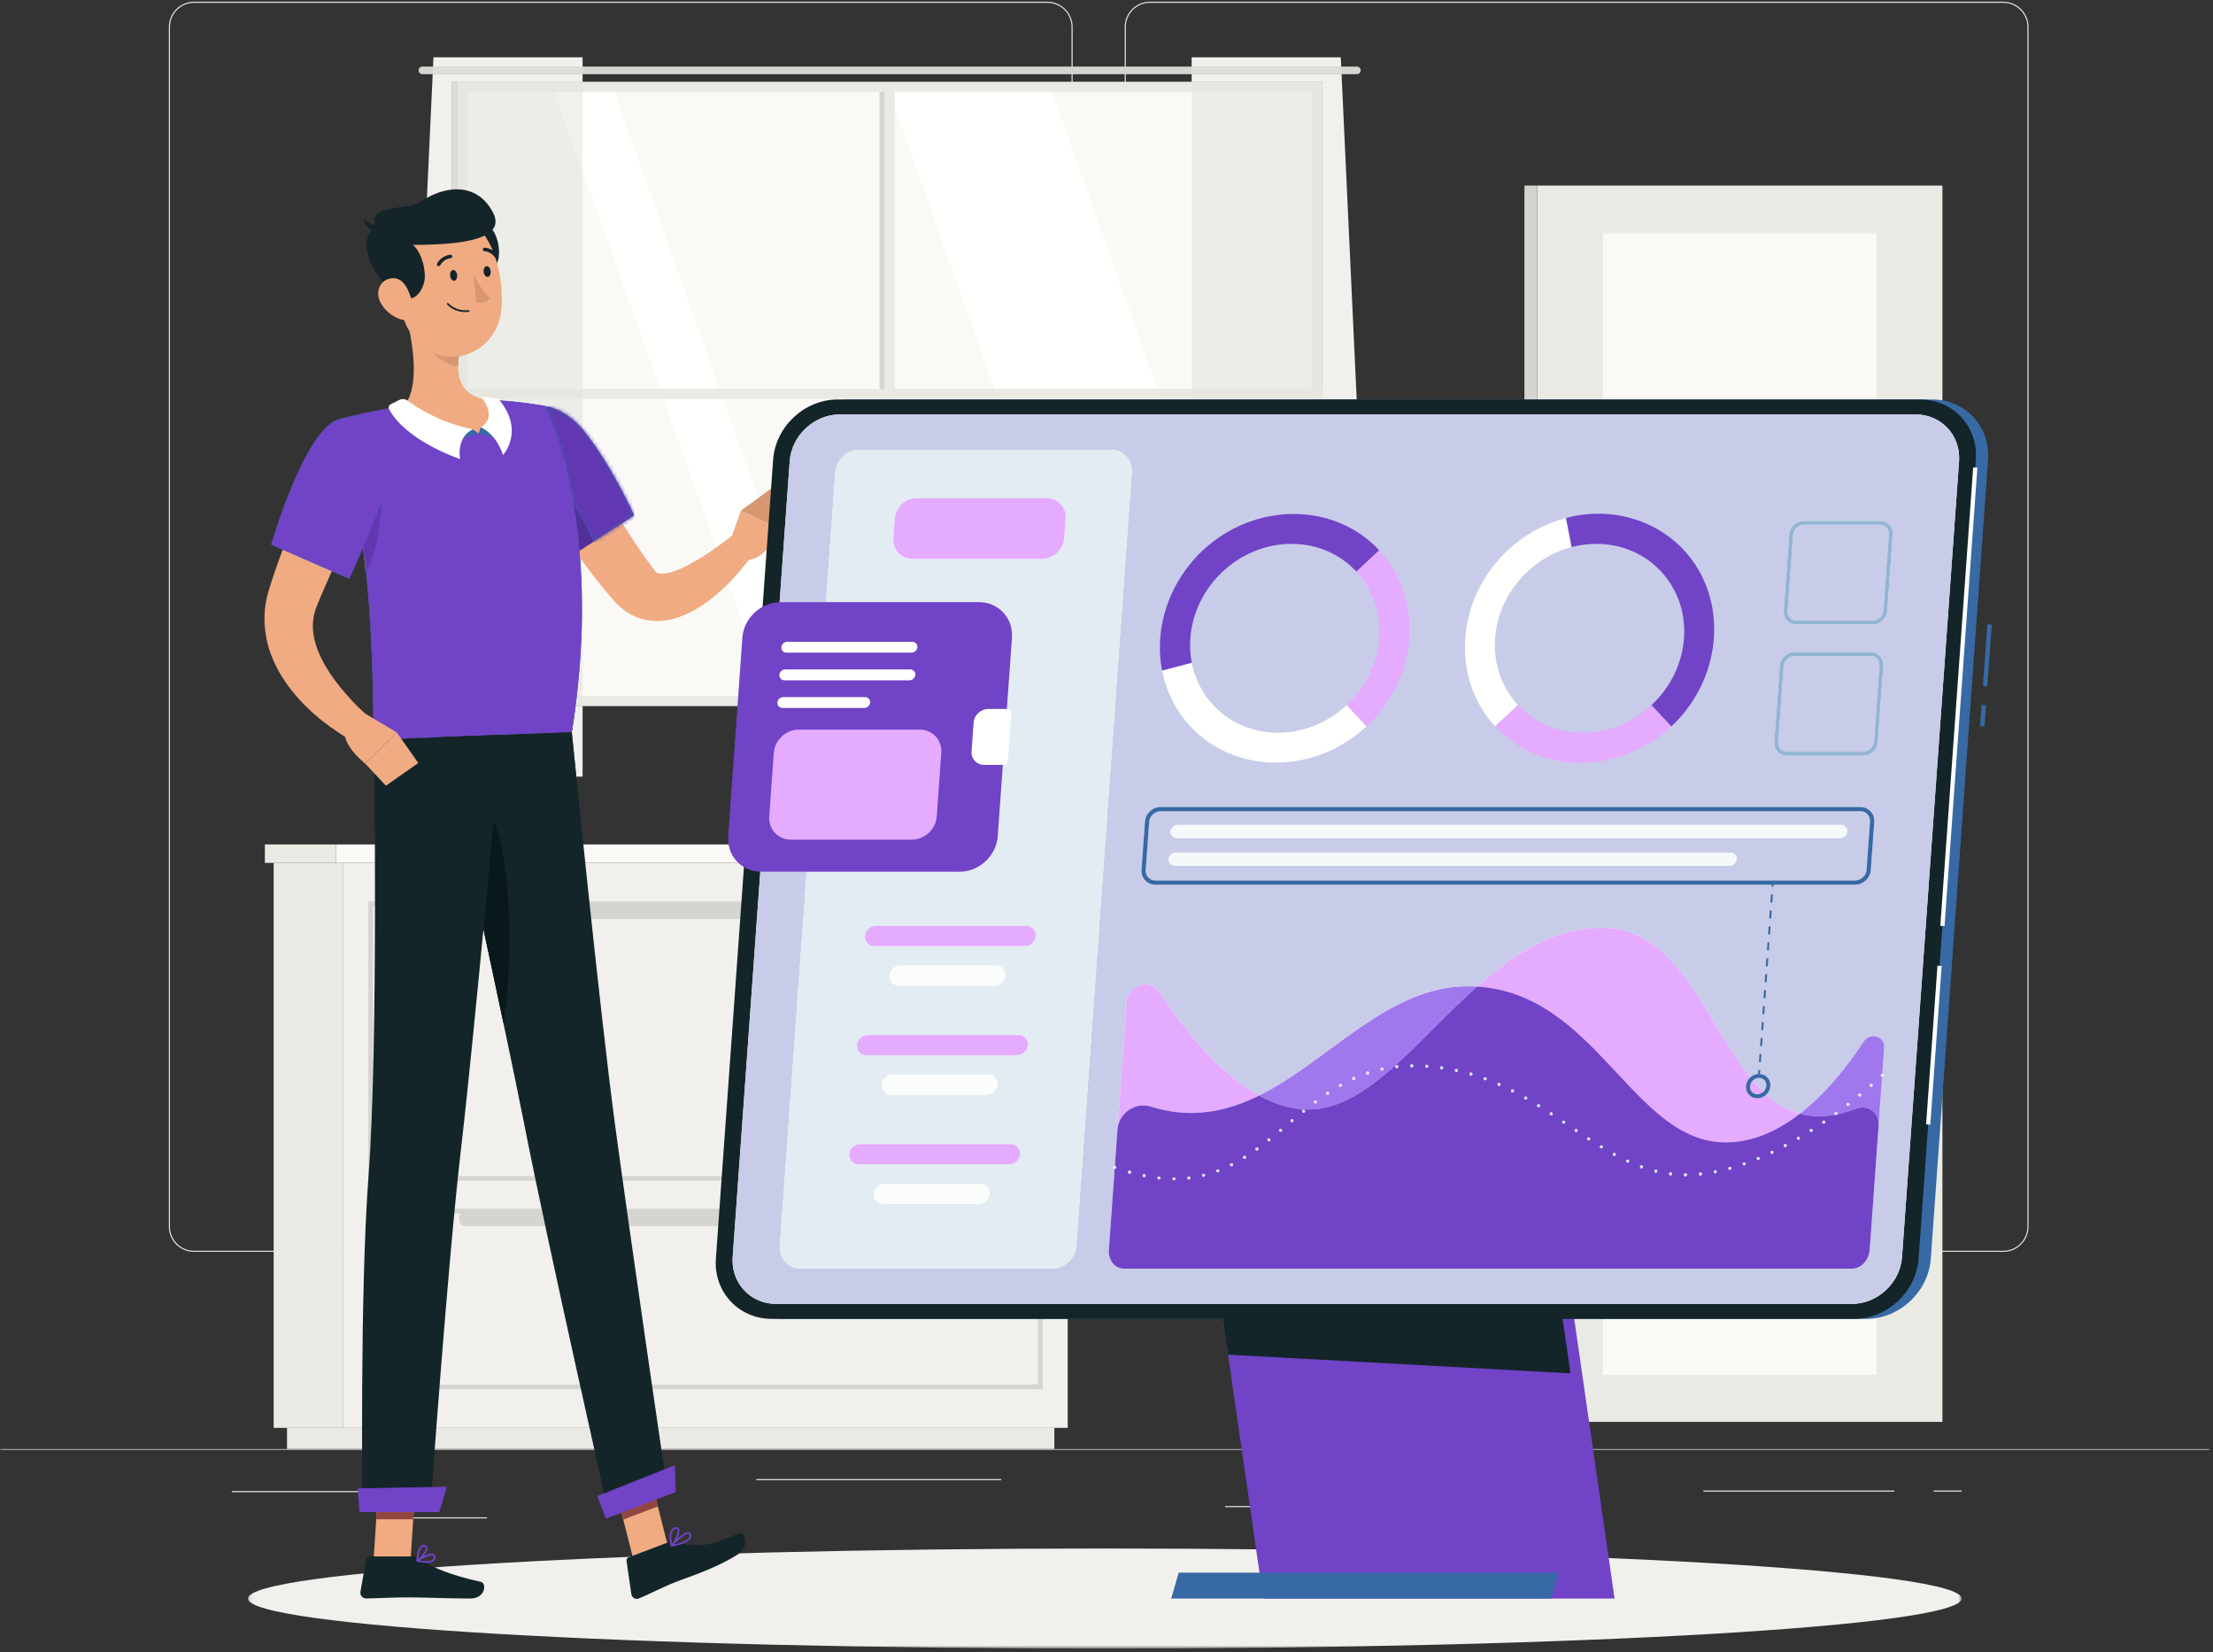 <?xml version="1.0" encoding="UTF-8"?>
<svg width="584px" height="436px" viewBox="0 0 584 436" version="1.1" xmlns="http://www.w3.org/2000/svg" xmlns:xlink="http://www.w3.org/1999/xlink">
    <rect x="0" y="0" width="584" height="436" fill="#333333" stroke="none"/>
    <title>3556959</title>
    <defs>
        <polygon id="path-1" points="0.07 0.539 583.11 0.539 583.11 1.705 0.07 1.705"></polygon>
        <polygon id="path-3" points="0.129 0.765 452.364 0.765 452.364 374.287 0.129 374.287"></polygon>
        <path d="M13.16,35.806 C11.824,32.697 9.934,29.095 7.907,25.934 C5.093,9.334 0.587,0.385 0.394,0.006 C3.95,0.557 7.759,2.837 10.965,6.921 C18.423,16.422 23.917,28.883 23.917,28.883 L13.16,35.806 L13.16,35.806 Z" id="path-5"></path>
    </defs>
    <g id="Page-3" stroke="none" stroke-width="1" fill="none" fill-rule="evenodd">
        <g id="Dashboard" transform="translate(-683, -170)">
            <g id="3556959" transform="translate(683, 170)">
                <g id="Group-3" transform="translate(0, 381.354)">
                    <mask id="mask-2" fill="white">
                        <use xlink:href="#path-1"></use>
                    </mask>
                    <g id="Clip-2"></g>
                    <polygon id="Fill-1" fill="#E4E4DE" mask="url(#mask-2)" points="0.07 1.268 583.11 1.268 583.11 0.976 0.07 0.976"></polygon>
                </g>
                <polygon id="Fill-4" fill="#E4E4DE" points="61.179 393.727 99.806 393.727 99.806 393.436 61.179 393.436"></polygon>
                <polygon id="Fill-5" fill="#E4E4DE" points="199.587 390.562 264.214 390.562 264.214 390.271 199.587 390.271"></polygon>
                <polygon id="Fill-6" fill="#E4E4DE" points="106.126 400.655 128.508 400.655 128.508 400.363 106.126 400.363"></polygon>
                <polygon id="Fill-7" fill="#E4E4DE" points="449.53 393.582 499.904 393.582 499.904 393.29 449.53 393.29"></polygon>
                <polygon id="Fill-8" fill="#E4E4DE" points="510.288 393.582 517.672 393.582 517.672 393.29 510.288 393.29"></polygon>
                <g id="Group-13" transform="translate(44.316, 0)" fill="#E4E4DE">
                    <polygon id="Fill-9" points="278.975 397.674 333.598 397.674 333.598 397.382 278.975 397.382"></polygon>
                    <path d="M6.898,0.748 C3.388,0.748 0.533,3.604 0.533,7.113 L0.533,323.661 C0.533,327.171 3.388,330.026 6.898,330.026 L232.094,330.026 C235.602,330.026 238.458,327.171 238.458,323.661 L238.458,7.113 C238.458,3.604 235.602,0.748 232.094,0.748 L6.898,0.748 M232.094,330.318 L6.898,330.318 C3.227,330.318 0.241,327.332 0.241,323.661 L0.241,7.113 C0.241,3.443 3.227,0.456 6.898,0.456 L232.094,0.456 C235.763,0.456 238.75,3.443 238.75,7.113 L238.75,323.661 C238.75,327.332 235.763,330.318 232.094,330.318" id="Fill-11"></path>
                    <path d="M259.148,0.748 C255.639,0.748 252.784,3.604 252.784,7.113 L252.784,323.661 C252.784,327.171 255.639,330.026 259.148,330.026 L484.344,330.026 C487.853,330.026 490.709,327.171 490.709,323.661 L490.709,7.113 C490.709,3.604 487.853,0.748 484.344,0.748 L259.148,0.748 M484.344,330.318 L259.148,330.318 C255.478,330.318 252.492,327.332 252.492,323.661 L252.492,7.113 C252.492,3.443 255.478,0.456 259.148,0.456 L484.344,0.456 C488.014,0.456 491.001,3.443 491.001,7.113 L491.001,323.661 C491.001,327.332 488.014,330.318 484.344,330.318" id="Fill-12"></path>
                </g>
                <polygon id="Fill-14" fill="#FAF9F6" points="122.2 184.757 347.348 184.757 347.348 23.128 122.2 23.128"></polygon>
                <polyline id="Fill-15" fill="#FFFFFE" points="334.535 184.757 277.269 23.128 234.292 23.128 291.558 184.757 334.535 184.757"></polyline>
                <polyline id="Fill-16" fill="#FFFFFE" points="218.973 184.757 161.707 23.128 146.031 23.128 203.298 184.757 218.973 184.757"></polyline>
                <path d="M111.465,17.57 L358.083,17.57 C358.634,17.57 359.084,18.02 359.084,18.571 C359.084,19.121 358.634,19.572 358.083,19.572 L111.465,19.572 C110.915,19.572 110.464,19.121 110.464,18.571 C110.464,18.02 110.915,17.57 111.465,17.57" id="Fill-17" fill="#D4D5CF"></path>
                <polygon id="Fill-18" fill="#EAEAE5" points="233.44 185.105 236.108 185.105 236.108 22.781 233.44 22.781"></polygon>
                <polygon id="Fill-19" fill="#D4D5CF" points="232.106 185.105 233.44 185.105 233.44 22.781 232.106 22.781"></polygon>
                <polygon id="Fill-20" fill="#EAEAE5" points="120.644 105.276 348.904 105.276 348.904 102.609 120.644 102.609"></polygon>
                <path d="M123.311,183.646 L346.236,183.646 L346.236,24.24 L123.311,24.24 L123.311,183.646 Z M120.644,183.646 L120.644,21.572 L348.904,21.572 L348.904,186.314 L120.644,186.314 L120.644,183.646 L120.644,183.646 Z" id="Fill-21" fill="#EAEAE5"></path>
                <polygon id="Fill-22" fill="#D4D5CF" points="119.31 186.314 120.644 186.314 120.644 21.573 119.31 21.573"></polygon>
                <path d="M153.743,204.935 L152.083,204.935 C151.342,197.706 150.889,193.198 150.889,193.198 L133.334,193.857 C139.769,193.615 145.971,193.38 150.889,193.194 C151.265,190.855 151.595,188.565 151.884,186.314 L153.743,186.314 L153.743,204.935 M118.861,204.935 L105.555,204.935 L106.022,194.881 C109.064,194.768 112.675,194.633 116.574,194.487 C116.594,194.579 117.464,198.535 118.861,204.935" id="Fill-23" fill="#F1F0EC"></path>
                <path d="M153.743,183.646 L152.21,183.646 C153.175,175.338 153.576,167.651 153.576,160.621 C153.576,155.838 153.391,151.358 153.071,147.185 C153.294,147.496 153.518,147.807 153.743,148.116 L153.743,183.646" id="Fill-24" fill="#EDEDE8"></path>
                <path d="M153.743,186.314 L151.884,186.314 C151.999,185.417 152.108,184.527 152.21,183.646 L153.743,183.646 L153.743,186.314" id="Fill-25" fill="#E7E7E1"></path>
                <path d="M119.31,91.226 L111.128,85.229 L114.185,19.572 L153.743,19.572 L153.743,21.572 L120.644,21.572 L120.644,21.573 L119.31,21.573 L119.31,91.226 M153.743,17.57 L114.278,17.57 L114.391,15.126 L153.743,15.126 L153.743,17.57" id="Fill-26" fill="#F1F0EC"></path>
                <path d="M153.743,113.233 C150.684,109.66 147.151,107.644 143.839,107.132 C143.835,107.124 143.832,107.12 143.832,107.12 C143.832,107.12 140.484,106.47 135.929,106.004 C134.499,105.855 132.958,105.727 131.355,105.643 C130.469,105.591 129.568,105.562 128.655,105.544 C128.193,105.469 127.758,105.38 127.347,105.276 L153.743,105.276 L153.743,113.233 M153.743,102.609 L123.311,102.609 L123.311,24.24 L146.425,24.24 L153.743,44.895 L153.743,102.609" id="Fill-27" fill="#EDEDE8"></path>
                <polyline id="Fill-28" fill="#F1F0EC" points="153.743 44.895 146.425 24.24 153.743 24.24 153.743 44.895"></polyline>
                <polyline id="Fill-29" fill="#DDDED8" points="153.743 19.572 114.185 19.572 114.278 17.57 153.743 17.57 153.743 19.572"></polyline>
                <path d="M153.743,105.276 L127.347,105.276 C125.59,104.834 124.277,104.135 123.311,103.251 L123.311,102.609 L153.743,102.609 L153.743,105.276" id="Fill-30" fill="#E7E7E1"></path>
                <path d="M123.311,103.251 C121.473,101.568 120.893,99.21 120.908,96.664 C120.908,96.666 120.909,96.666 120.91,96.666 C120.91,96.572 120.91,96.479 120.911,96.387 C120.938,95.175 121.093,93.926 121.307,92.689 L121.301,92.684 C121.301,92.684 121.301,92.684 121.301,92.683 L120.644,92.203 L120.644,21.572 L153.743,21.572 L153.743,24.24 L123.311,24.24 L123.311,103.251" id="Fill-31" fill="#E7E7E1"></path>
                <polyline id="Fill-32" fill="#DDDED8" points="120.644 92.203 119.388 91.284 119.31 91.226 119.31 21.573 120.644 21.573 120.644 92.203"></polyline>
                <path d="M358.026,105.41 L348.904,105.41 L348.904,21.572 L314.471,21.572 L314.471,19.572 L354.031,19.572 L358.026,105.41 M353.937,17.57 L314.471,17.57 L314.471,15.126 L353.823,15.126 L353.937,17.57" id="Fill-33" fill="#F1F0EC"></path>
                <path d="M314.471,105.409 L346.236,105.409 L346.236,105.276 L314.471,105.276 L314.471,105.409 Z M314.471,102.609 L346.236,102.609 L346.236,24.24 L314.471,24.24 L314.471,102.609 Z" id="Fill-34" fill="#EDEDE8"></path>
                <polyline id="Fill-35" fill="#DDDED8" points="354.031 19.572 314.471 19.572 314.471 17.57 353.937 17.57 354.031 19.572"></polyline>
                <polygon id="Fill-36" fill="#E7E7E1" points="314.471 105.276 346.236 105.276 346.236 102.609 314.471 102.609"></polygon>
                <polyline id="Fill-37" fill="#E7E7E1" points="348.904 105.41 346.236 105.41 346.236 24.24 314.471 24.24 314.471 21.572 348.904 21.572 348.904 105.41"></polyline>
                <polygon id="Fill-38" fill="#EAEAE5" points="72.217 376.757 90.595 376.757 90.595 227.678 72.217 227.678"></polygon>
                <polygon id="Fill-39" fill="#EAEAE5" points="75.746 382.33 278.233 382.33 278.233 376.757 75.746 376.757"></polygon>
                <polygon id="Fill-40" fill="#F1F0EC" points="90.597 376.757 281.762 376.757 281.762 227.679 90.597 227.679"></polygon>
                <polygon id="Fill-41" fill="#EAEAE5" points="69.904 227.678 88.689 227.678 88.689 222.814 69.904 222.814"></polygon>
                <polygon id="Fill-42" fill="#FAF9F6" points="88.689 227.679 284.074 227.679 284.074 222.814 88.689 222.814"></polygon>
                <path d="M98.438,310.337 L273.918,310.337 L273.918,239.124 L98.438,239.124 L98.438,310.337 Z M97.203,311.572 L275.153,311.572 L275.153,237.889 L97.203,237.889 L97.203,311.572 Z" id="Fill-43" fill="#D4D5CF"></path>
                <path d="M98.438,365.309 L273.918,365.309 L273.918,320.184 L98.438,320.184 L98.438,365.309 Z M97.203,366.544 L275.153,366.544 L275.153,318.949 L97.203,318.949 L97.203,366.544 Z" id="Fill-44" fill="#D4D5CF"></path>
                <path d="M249.548,242.463 L122.809,242.463 C121.913,242.463 121.18,241.729 121.18,240.834 L121.18,240.136 C121.18,239.24 121.913,238.507 122.809,238.507 L249.548,238.507 C250.445,238.507 251.178,239.24 251.178,240.136 L251.178,240.834 C251.178,241.729 250.445,242.463 249.548,242.463" id="Fill-45" fill="#D4D5CF"></path>
                <path d="M249.548,323.523 L122.809,323.523 C121.913,323.523 121.18,322.79 121.18,321.894 L121.18,321.197 C121.18,320.3 121.913,319.566 122.809,319.566 L249.548,319.566 C250.445,319.566 251.178,320.3 251.178,321.197 L251.178,321.894 C251.178,322.79 250.445,323.523 249.548,323.523" id="Fill-46" fill="#D4D5CF"></path>
                <polygon id="Fill-47" fill="#EAEAE5" points="405.68 375.176 512.596 375.176 512.596 48.965 405.68 48.965"></polygon>
                <polygon id="Fill-48" fill="#D4D5CF" points="402.288 375.176 405.68 375.176 405.68 48.965 402.288 48.965"></polygon>
                <g id="Group-52" transform="translate(65.308, 60.643)">
                    <mask id="mask-4" fill="white">
                        <use xlink:href="#path-3"></use>
                    </mask>
                    <g id="Clip-50"></g>
                    <polygon id="Fill-49" fill="#FAF9F6" mask="url(#mask-4)" points="357.718 302.089 429.941 302.089 429.941 0.765 357.718 0.765"></polygon>
                    <path d="M452.364,361.151 C452.364,368.445 351.129,374.357 226.247,374.357 C101.365,374.357 0.129,368.445 0.129,361.151 C0.129,353.858 101.365,347.945 226.247,347.945 C351.129,347.945 452.364,353.858 452.364,361.151" id="Fill-51" fill="#F1F0EC" mask="url(#mask-4)"></path>
                </g>
                <polyline id="Fill-53" fill="#F0AB82" points="167.185 411.643 176.316 408.179 170.725 386.112 161.594 389.576 167.185 411.643"></polyline>
                <polyline id="Fill-54" fill="#F0AB82" points="98.577 411.819 108.343 411.819 109.805 389.204 100.04 389.204 98.577 411.819"></polyline>
                <path d="M109.32,410.688 L97.413,410.688 C97.014,410.688 96.682,410.967 96.615,411.356 L95.118,420.036 C94.962,420.937 95.712,421.789 96.633,421.773 C100.461,421.706 103.244,421.482 108.069,421.482 C111.038,421.482 120.005,421.791 124.104,421.791 C128.113,421.791 128.537,417.738 126.84,417.37 C119.234,415.725 113.451,413.454 110.934,411.29 C110.481,410.899 109.903,410.688 109.32,410.688" id="Fill-55" fill="#132529"></path>
                <path d="M175.851,407.146 L165.878,410.927 C165.505,411.069 165.28,411.452 165.337,411.846 L166.612,420.646 C166.745,421.559 167.686,422.114 168.542,421.773 C172.115,420.346 175.15,418.539 179.7,416.905 C185.022,414.995 190.305,412.953 194.611,410.208 C197.991,408.053 196.568,403.976 194.973,404.616 C187.715,407.53 185.936,408.488 178.32,407.024 C177.492,406.864 176.638,406.846 175.851,407.146" id="Fill-56" fill="#132529"></path>
                <path d="M150.089,114.208 C153.162,119.639 156.401,125.237 159.662,130.652 C162.924,136.093 166.277,141.469 169.832,146.51 C170.693,147.788 171.648,149.007 172.506,150.189 C172.863,150.718 173.013,150.869 173.264,151.069 C173.52,151.256 174.114,151.425 175.036,151.346 C175.946,151.283 177.102,151.016 178.298,150.571 C180.714,149.689 183.299,148.243 185.829,146.625 C187.086,145.8 188.364,144.947 189.613,144.042 C190.845,143.148 192.122,142.147 193.26,141.269 L198.737,146.145 C197.688,147.673 196.662,148.969 195.533,150.312 C194.418,151.637 193.26,152.942 191.999,154.172 C190.75,155.417 189.428,156.62 187.99,157.753 C186.559,158.894 185.022,159.988 183.289,160.952 C181.556,161.912 179.646,162.807 177.361,163.365 C175.102,163.906 172.346,164.116 169.483,163.341 C166.607,162.607 164.015,160.769 162.296,158.804 C161.125,157.447 159.981,156.18 158.914,154.839 C154.584,149.534 150.763,144.044 147.136,138.456 C143.531,132.828 140.199,127.195 137.046,121.21 L150.089,114.208" id="Fill-57" fill="#F0AB82"></path>
                <path d="M132.767,114.657 C130.134,123.615 148.671,148.036 148.671,148.036 L167.362,136.009 C167.362,136.009 161.868,123.548 154.41,114.047 C146.751,104.293 135.657,104.827 132.767,114.657" id="Fill-58" fill="#3769A4"></path>
                <g id="Group-61" transform="translate(143.445, 107.126)">
                    <mask id="mask-6" fill="white">
                        <use xlink:href="#path-5"></use>
                    </mask>
                    <g id="Clip-60"></g>
                    <polygon id="Fill-59" fill="#6137B2" mask="url(#mask-6)" points="0.394 35.806 23.917 35.806 23.917 0.006 0.394 0.006"></polygon>
                </g>
                <path d="M152.916,145.309 C152.916,145.306 152.916,145.307 152.916,145.305 L156.605,142.932 C156.605,142.933 156.606,142.935 156.607,142.937 L152.916,145.309" id="Fill-62" fill="#924742"></path>
                <path d="M152.916,145.305 C152.523,140.851 151.979,136.763 151.352,133.06 C153.379,136.221 155.269,139.823 156.605,142.932 L152.916,145.305" id="Fill-63" fill="#532F99"></path>
                <path d="M192.111,144.314 L195.537,134.723 L205.256,139.362 C205.256,139.362 203.238,147.915 196.126,147.901 L192.111,144.314" id="Fill-64" fill="#F0AB82"></path>
                <polyline id="Fill-65" fill="#D69771" points="204.185 128.407 208.297 132.953 205.256 139.362 195.537 134.723 204.185 128.407"></polyline>
                <path d="M164.473,400.958 L163.913,398.75 L163.918,398.749 L164.477,400.956 L164.473,400.958 M173.608,397.492 L173.57,397.342 L173.608,397.492" id="Fill-66" fill="#BEBFBB"></path>
                <polyline id="Fill-67" fill="#914642" points="164.477 400.956 163.918 398.749 173.05 395.29 173.57 397.342 173.608 397.492 164.477 400.956"></polyline>
                <path d="M99.285,400.867 L99.278,400.867 L99.743,393.727 L99.747,393.727 L99.285,400.867 M99.765,393.436 L99.762,393.436 L100.037,389.21 L100.04,389.21 L99.765,393.436" id="Fill-68" fill="#BEBFBB"></path>
                <polyline id="Fill-69" fill="#ACAEAB" points="99.747 393.727 99.743 393.727 99.762 393.436 99.765 393.436 99.747 393.727"></polyline>
                <polyline id="Fill-70" fill="#BEBFBB" points="109.564 392.934 109.805 389.21 109.807 389.21 109.564 392.934"></polyline>
                <polyline id="Fill-71" fill="#914642" points="109.049 400.867 99.285 400.867 100.04 389.21 109.805 389.21 109.049 400.867"></polyline>
                <path d="M89.236,110.696 C99.755,147.79 98.034,187.153 98.689,195.151 C106.343,194.875 135.173,193.788 150.889,193.194 C159.756,137.897 143.832,107.12 143.832,107.12 C143.832,107.12 140.484,106.47 135.929,106.004 C134.499,105.855 132.958,105.727 131.355,105.643 C130.469,105.591 129.568,105.562 128.655,105.544 C122.762,105.447 113.138,106.384 106.509,107.194 C105.121,107.366 103.706,107.574 102.34,107.798 C101.072,108.014 99.827,108.244 98.655,108.478 C93.338,109.54 89.236,110.696 89.236,110.696" id="Fill-72" fill="#3769A4"></path>
                <path d="M98.689,195.151 C98.273,190.066 98.816,172.303 96.564,150.507 C99.151,147.536 100.433,138.646 100.639,132.413 C101.369,130.47 102.064,128.534 102.684,126.681 C103.533,124.149 103.928,121.847 103.927,119.813 C103.923,113.551 100.17,109.842 94.395,109.842 C93.314,109.842 92.163,109.971 90.951,110.239 C92.636,109.804 95.421,109.123 98.655,108.478 C99.827,108.244 101.072,108.014 102.34,107.798 C103.706,107.574 105.121,107.366 106.509,107.194 C106.511,107.194 106.512,107.193 106.516,107.193 C110.512,110.616 115.652,114.509 123.577,114.509 C123.896,114.509 124.219,114.503 124.546,114.49 C133.028,114.158 131.117,108.449 128.655,105.544 C129.568,105.562 130.469,105.591 131.355,105.643 C132.958,105.727 134.499,105.855 135.929,106.004 C140.484,106.47 143.832,107.12 143.832,107.12 C143.832,107.12 153.576,125.952 153.576,160.621 C153.576,167.651 153.175,175.338 152.21,183.646 C152.108,184.527 151.999,185.417 151.884,186.314 C151.595,188.565 151.265,190.855 150.889,193.194 C145.971,193.38 139.769,193.615 133.334,193.857 L116.574,194.486 C116.574,194.486 116.574,194.486 116.574,194.487 C112.675,194.633 109.064,194.768 106.022,194.881 C102.852,194.999 100.301,195.092 98.689,195.151" id="Fill-73" fill="#7043C7"></path>
                <path d="M96.467,150.614 C96.27,148.594 96.049,146.539 95.798,144.456 C95.819,144.408 95.839,144.362 95.859,144.314 C96.12,146.41 96.354,148.475 96.564,150.507 C96.533,150.544 96.5,150.579 96.467,150.614" id="Fill-74" fill="#BEBFBB"></path>
                <path d="M96.564,150.507 C96.354,148.475 96.12,146.41 95.859,144.314 C97.341,140.815 99.069,136.596 100.639,132.413 C100.433,138.646 99.151,147.536 96.564,150.507" id="Fill-75" fill="#6137B2"></path>
                <path d="M106.85,82.094 C108.777,89.116 111.143,102.065 106.512,107.191 C110.671,110.752 116.063,114.823 124.546,114.49 C133.028,114.158 131.117,108.449 128.655,105.544 C120.568,104.238 120.335,98.327 121.307,92.689 L106.85,82.094" id="Fill-76" fill="#F0AB82"></path>
                <polyline id="Fill-77" fill="#3769A4" points="124.762 113.283 126.303 114.325 120.682 115.962 122.13 113.359 124.762 113.283"></polyline>
                <polyline id="Fill-78" fill="#3769A4" points="126.884 112.735 126.303 114.325 131.947 115.962 131.565 112.941 126.884 112.735"></polyline>
                <path d="M103.137,106.653 L105.359,105.538 C106.081,105.176 106.944,105.244 107.591,105.726 C109.923,107.458 116.129,111.548 124.762,113.283 C120.301,115.413 121.406,121.124 121.406,121.124 C121.406,121.124 107.235,116.451 102.686,107.991 C102.426,107.507 102.646,106.899 103.137,106.653" id="Fill-79" fill="#FFFFFE"></path>
                <path d="M131.132,105.181 L127.875,104.692 C127.497,104.634 127.239,105.057 127.458,105.368 C128.598,106.981 130.486,110.548 126.884,112.735 C131.346,114.864 132.732,120.076 132.732,120.076 C132.732,120.076 138.539,113.809 131.769,105.543 C131.611,105.349 131.378,105.22 131.132,105.181" id="Fill-80" fill="#FFFFFE"></path>
                <path d="M120.91,96.666 C120.909,96.666 120.908,96.666 120.908,96.664 C120.908,96.572 120.909,96.479 120.911,96.387 C120.91,96.479 120.91,96.572 120.91,96.666 M121.301,92.684 L120.644,92.204 L120.644,92.203 L121.301,92.683 C121.301,92.684 121.301,92.684 121.301,92.684" id="Fill-81" fill="#AEB0AC"></path>
                <polyline id="Fill-82" fill="#A8ABA7" points="120.644 92.204 119.388 91.284 120.644 92.203 120.644 92.204"></polyline>
                <path d="M120.908,96.664 C117.841,96.451 113.425,93.429 112.867,90.276 C112.588,88.703 112.541,87.175 112.744,86.417 L120.644,92.204 L121.301,92.684 C121.083,93.924 120.93,95.174 120.911,96.387 C120.909,96.479 120.908,96.572 120.908,96.664" id="Fill-83" fill="#D69771"></path>
                <path d="M131.628,67.699 C131.237,71.086 127.984,74.009 125.879,74.738 L123.258,59.975 C129.148,55.823 132.177,62.936 131.628,67.699" id="Fill-84" fill="#132529"></path>
                <path d="M103.9,71.768 C105.597,81.311 106.105,86.983 111.528,91.356 C119.683,97.933 131.039,92.166 132.227,82.308 C133.297,73.437 130.34,59.322 120.493,56.58 C110.791,53.882 102.202,62.226 103.9,71.768" id="Fill-85" fill="#F0AB82"></path>
                <path d="M105.712,78.203 C110.132,80.552 112.08,75.272 112.117,73.134 C112.176,69.724 110.7,65.986 108.942,64.617 C117.473,64.565 134.354,64.195 130.096,56.067 C125.837,47.939 117.311,48.868 110.884,53.313 C107.486,55.66 96.5,53.616 99.223,59.953 C93.496,62.995 98.464,74.35 105.712,78.203" id="Fill-86" fill="#132529"></path>
                <path d="M100.161,59.428 C100.161,59.428 98.279,59.602 95.95,57.995 C96.621,61.013 99.677,61.084 99.677,61.084 L100.161,59.428" id="Fill-87" fill="#132529"></path>
                <path d="M100.311,79.618 C101.463,81.962 103.592,83.556 105.635,84.217 C108.709,85.211 109.414,82.392 108.668,79.424 C107.997,76.752 106.548,73.115 103.411,73.414 C100.321,73.707 98.993,76.936 100.311,79.618" id="Fill-88" fill="#F0AB82"></path>
                <path d="M162.261,296.439 C158.291,266.899 150.889,193.198 150.889,193.198 L116.574,194.486 C116.574,194.486 132.759,268.138 138.617,297.999 C144.475,327.862 160.766,399.942 160.766,399.942 L176.23,394.086 C176.23,394.086 166.392,327.154 162.261,296.439" id="Fill-89" fill="#132529"></path>
                <path d="M122.753,222.814 L122.75,222.814 C122.411,221.251 122.08,219.725 121.758,218.248 C121.759,218.246 121.76,218.245 121.76,218.245 C122.081,219.723 122.413,221.251 122.753,222.814" id="Fill-90" fill="#BEBFBB"></path>
                <path d="M132.866,270.016 C130.994,261.128 128.965,251.624 126.996,242.463 L126.997,242.463 C128.965,251.624 130.993,261.121 132.866,270.014 C132.866,270.015 132.866,270.015 132.866,270.016 M126.012,237.889 L126.01,237.889 C125.257,234.392 124.517,230.969 123.805,227.679 L123.806,227.679 C124.518,230.969 125.258,234.392 126.012,237.889" id="Fill-91" fill="#B5B7B3"></path>
                <path d="M123.806,227.679 L123.805,227.679 C123.446,226.02 123.093,224.398 122.75,222.814 L122.753,222.814 C123.096,224.397 123.448,226.022 123.806,227.679" id="Fill-92" fill="#BABBB7"></path>
                <path d="M126.145,238.507 L126.143,238.507 C126.099,238.301 126.054,238.094 126.01,237.889 L126.012,237.889 C126.057,238.094 126.101,238.301 126.145,238.507" id="Fill-93" fill="#A4A6A3"></path>
                <path d="M126.997,242.463 L126.996,242.463 C126.71,241.136 126.425,239.817 126.143,238.507 L126.145,238.507 C126.428,239.817 126.711,241.136 126.997,242.463" id="Fill-94" fill="#A4A6A3"></path>
                <path d="M132.866,270.014 C130.993,261.121 128.965,251.624 126.997,242.463 C126.711,241.136 126.428,239.817 126.145,238.507 C126.101,238.301 126.057,238.094 126.012,237.889 C125.258,234.392 124.518,230.969 123.806,227.679 C123.448,226.022 123.096,224.397 122.753,222.814 C122.413,221.251 122.081,219.723 121.76,218.245 C123.865,216.19 127.246,214.877 129.386,214.342 C135.421,226.812 135.348,255.048 132.866,270.014" id="Fill-95" fill="#09181B"></path>
                <path d="M132.374,193.893 C132.374,193.893 125.093,273.844 121.758,302.264 C118.105,333.385 113.545,398.61 113.545,398.61 L95.659,398.61 C95.659,398.61 94.917,340.922 97.243,310.459 C99.89,275.757 98.694,195.16 98.694,195.16 L132.374,193.893" id="Fill-96" fill="#132529"></path>
                <polyline id="Fill-97" fill="#7043C7" points="115.922 398.996 94.86 398.996 94.417 392.704 117.933 392.295 115.922 398.996"></polyline>
                <polyline id="Fill-98" fill="#7043C7" points="178.308 393.709 159.883 400.697 157.625 394.743 178.103 386.619 178.308 393.709"></polyline>
                <path d="M118.785,72.774 C118.876,73.557 119.364,74.144 119.876,74.085 C120.388,74.026 120.728,73.345 120.638,72.562 C120.549,71.78 120.06,71.193 119.549,71.253 C119.037,71.31 118.696,71.992 118.785,72.774" id="Fill-99" fill="#132529"></path>
                <path d="M127.631,71.755 C127.721,72.539 128.21,73.125 128.72,73.066 C129.232,73.008 129.573,72.325 129.483,71.543 C129.393,70.76 128.906,70.174 128.394,70.233 C127.882,70.29 127.541,70.973 127.631,71.755" id="Fill-100" fill="#132529"></path>
                <path d="M124.864,72.47 C124.864,72.47 127.163,76.779 129.373,78.732 C128.138,80.183 125.716,79.863 125.716,79.863 L124.864,72.47" id="Fill-101" fill="#D69771"></path>
                <path d="M122.658,82.337 C119.635,82.279 118.017,80.371 117.942,80.281 L117.972,79.956 L118.299,79.986 C118.318,80.009 120.207,82.222 123.632,81.828 C123.759,81.813 123.874,81.904 123.888,82.031 C123.903,82.158 123.812,82.272 123.685,82.287 C123.327,82.328 122.985,82.343 122.658,82.337" id="Fill-102" fill="#132529"></path>
                <path d="M115.73,70.233 L115.504,70.169 C115.283,70.04 115.211,69.755 115.34,69.536 C116.641,67.331 118.774,67.212 118.863,67.207 C119.119,67.195 119.335,67.394 119.346,67.649 C119.358,67.903 119.161,68.119 118.907,68.132 C118.837,68.135 117.175,68.247 116.138,70.005 C116.049,70.154 115.891,70.236 115.73,70.233" id="Fill-103" fill="#132529"></path>
                <path d="M131.091,68.275 C130.942,68.272 130.796,68.197 130.71,68.061 C129.613,66.338 127.948,66.283 127.878,66.282 C127.624,66.276 127.42,66.066 127.425,65.812 C127.428,65.558 127.636,65.354 127.89,65.357 C127.982,65.36 130.116,65.405 131.49,67.563 C131.628,67.78 131.565,68.065 131.348,68.202 L131.091,68.275" id="Fill-104" fill="#132529"></path>
                <path d="M110.716,411.719 C112.391,412.051 113.663,411.99 114.175,411.543 C114.399,411.346 114.489,411.07 114.447,410.703 C114.427,410.525 114.351,410.464 114.287,410.432 C113.712,410.143 111.959,410.978 110.716,411.719 Z M112.635,412.395 C111.732,412.395 110.748,412.207 110.061,412.044 L109.878,411.856 L109.972,411.623 C110.317,411.402 113.372,409.466 114.478,410.021 C114.651,410.106 114.864,410.289 114.908,410.675 C114.966,411.192 114.826,411.603 114.49,411.896 C114.067,412.268 113.378,412.395 112.635,412.395 L112.635,412.395 Z" id="Fill-105" fill="#7043C7"></path>
                <path d="M111.891,408.092 C111.701,408.092 111.529,408.158 111.369,408.295 C110.671,408.888 110.441,410.53 110.368,411.355 C111.334,410.591 112.499,408.975 112.344,408.332 C112.33,408.273 112.298,408.136 111.996,408.099 L111.891,408.092 Z M110.116,412.05 L109.989,412.013 L109.873,411.8 C109.877,411.681 109.97,408.864 111.058,407.937 C111.343,407.695 111.669,407.595 112.029,407.639 C112.586,407.708 112.748,408.049 112.796,408.246 C113.056,409.334 111.208,411.474 110.225,412.023 L110.116,412.05 L110.116,412.05 Z" id="Fill-106" fill="#7043C7"></path>
                <path d="M181.531,404.706 C180.752,404.73 179.05,406.243 177.864,407.482 C180.007,407.053 181.477,406.396 181.85,405.685 C181.98,405.434 181.98,405.175 181.847,404.891 C181.795,404.781 181.729,404.727 181.622,404.711 L181.531,404.706 Z M177.227,408.066 L177.018,407.947 L177.048,407.681 C177.382,407.309 180.348,404.057 181.69,404.254 C181.95,404.292 182.15,404.444 182.266,404.695 C182.462,405.112 182.46,405.519 182.259,405.899 C181.594,407.166 178.841,407.799 177.258,408.064 L177.227,408.066 L177.227,408.066 Z" id="Fill-107" fill="#7043C7"></path>
                <path d="M178.497,403.423 L178.26,403.463 C177.92,403.554 177.665,403.753 177.482,404.072 C176.956,404.988 177.19,406.583 177.345,407.344 C178.214,406.242 179.109,404.127 178.773,403.546 C178.752,403.51 178.7,403.418 178.497,403.423 Z M177.227,408.066 L177.162,408.059 L176.998,407.897 C176.968,407.789 176.281,405.236 177.081,403.842 C177.325,403.416 177.682,403.139 178.14,403.015 C178.757,402.851 179.043,403.088 179.175,403.315 C179.733,404.284 178.299,407.087 177.384,408 L177.227,408.066 L177.227,408.066 Z" id="Fill-108" fill="#7043C7"></path>
                <path d="M99.973,124.501 C97.043,130.537 94.058,136.765 91.163,142.899 C89.728,145.984 88.286,149.059 86.928,152.15 L84.903,156.781 L83.695,159.676 L83.526,160.107 C83.406,160.382 83.33,160.663 83.226,160.94 C82.531,163.167 82.343,165.506 82.844,168.034 C83.3,170.558 84.409,173.207 85.919,175.792 C87.434,178.378 89.339,180.906 91.472,183.309 C92.531,184.518 93.643,185.707 94.811,186.845 C95.394,187.414 95.989,187.975 96.593,188.517 C97.173,189.061 97.833,189.643 98.348,190.09 L94.458,196.306 C92.649,195.386 91.14,194.485 89.568,193.444 C88.019,192.424 86.499,191.345 85.027,190.18 C82.098,187.836 79.331,185.182 76.878,182.068 C74.439,178.96 72.296,175.353 70.987,171.151 C69.696,166.975 69.366,162.151 70.422,157.651 C70.562,157.096 70.687,156.53 70.858,155.988 L71.31,154.542 L72.137,151.97 C72.71,150.274 73.279,148.571 73.908,146.908 C75.134,143.556 76.415,140.246 77.793,136.984 C80.517,130.424 83.468,124.099 86.802,117.746 L99.973,124.501" id="Fill-109" fill="#F0AB82"></path>
                <path d="M89.237,110.698 C80.327,113.488 71.566,143.699 71.566,143.699 L92.18,152.722 C92.18,152.722 98.85,138.122 102.684,126.681 C106.862,114.217 100.031,107.317 89.237,110.698" id="Fill-110" fill="#3769A4"></path>
                <path d="M92.18,152.722 L87.569,150.704 L71.566,143.699 C71.566,143.699 80.327,113.488 89.237,110.698 C91.084,110.119 92.815,109.842 94.395,109.842 C100.17,109.842 103.923,113.551 103.927,119.813 C103.928,121.847 103.533,124.149 102.684,126.681 C102.064,128.534 101.369,130.47 100.639,132.413 C99.069,136.596 97.341,140.815 95.859,144.314 C95.839,144.362 95.819,144.408 95.798,144.456 C93.748,149.292 92.18,152.722 92.18,152.722" id="Fill-111" fill="#7043C7"></path>
                <path d="M96.17,188.173 L104.696,193.241 L96.403,201.498 C96.403,201.498 89.201,195.958 91.349,191.617 L96.17,188.173" id="Fill-112" fill="#F0AB82"></path>
                <polyline id="Fill-113" fill="#F0AB82" points="110.389 201.325 101.837 207.315 96.403 201.498 104.696 193.241 110.389 201.325"></polyline>
                <polyline id="Fill-114" fill="#3769A4" points="523.688 191.703 522.524 191.619 522.927 185.997 524.091 186.081 523.688 191.703"></polyline>
                <polyline id="Fill-115" fill="#3769A4" points="524.447 181.112 523.283 181.028 524.451 164.73 525.615 164.814 524.447 181.112"></polyline>
                <path d="M492.523,347.998 L206.872,347.998 C198.143,347.998 191.514,340.857 192.139,332.129 L207.254,121.279 C207.879,112.551 215.533,105.41 224.261,105.41 L509.911,105.41 C518.639,105.41 525.269,112.551 524.643,121.279 L509.53,332.129 C508.905,340.857 501.251,347.998 492.523,347.998" id="Fill-116" fill="#3769A4"></path>
                <polyline id="Fill-117" fill="#7043C7" points="426.076 421.795 333.357 421.795 316.83 307.222 409.55 307.222 426.076 421.795"></polyline>
                <polyline id="Fill-118" fill="#3769A4" points="411.354 414.967 311.055 414.967 309.063 421.795 409.362 421.795 411.354 414.967"></polyline>
                <polyline id="Fill-119" fill="#132529" points="414.444 362.377 324.075 357.439 316.83 307.222 406.488 307.222 414.444 362.377"></polyline>
                <path d="M489.298,347.998 L203.648,347.998 C194.918,347.998 188.29,340.857 188.915,332.129 L204.029,121.279 C204.654,112.551 212.307,105.41 221.036,105.41 L506.686,105.41 C515.414,105.41 522.044,112.551 521.418,121.279 L506.305,332.129 C505.679,340.857 498.026,347.998 489.298,347.998" id="Fill-120" fill="#132529"></path>
                <polyline id="Fill-121" fill="#FFFFFE" points="513.155 244.364 512.044 244.285 520.712 123.327 521.824 123.406 513.155 244.364"></polyline>
                <polyline id="Fill-122" fill="#FFFFFE" points="509.399 296.754 508.288 296.675 511.289 254.791 512.401 254.872 509.399 296.754"></polyline>
                <path d="M488.694,344.052 L204.816,344.052 C198.023,344.052 192.864,338.494 193.35,331.7 L208.402,121.708 C208.889,114.913 214.846,109.355 221.64,109.355 L505.517,109.355 C512.31,109.355 517.47,114.913 516.984,121.708 L501.932,331.7 C501.445,338.494 495.488,344.052 488.694,344.052" id="Fill-123" fill="#FFFFFE"></path>
                <path d="M488.694,344.052 L204.816,344.052 C198.315,344.052 193.309,338.962 193.318,332.569 C193.318,332.281 193.329,331.991 193.35,331.7 L200.639,230.018 C200.715,230.019 200.79,230.021 200.866,230.021 L212.876,230.021 L205.797,328.777 C205.561,332.059 208.055,334.745 211.337,334.745 L277.634,334.745 C280.916,334.745 283.794,332.059 284.029,328.777 L298.662,124.63 C298.897,121.349 296.404,118.663 293.122,118.663 L226.826,118.663 C223.543,118.663 220.665,121.349 220.43,124.63 L217.975,158.879 L205.966,158.879 C205.89,158.879 205.813,158.88 205.738,158.882 L208.402,121.708 C208.889,114.913 214.846,109.355 221.64,109.355 L505.517,109.355 C512.018,109.355 517.024,114.446 517.016,120.839 C517.016,121.127 517.005,121.416 516.984,121.708 L501.932,331.7 C501.445,338.494 495.488,344.052 488.694,344.052 M292.61,330.179 C292.608,332.734 294.304,334.747 296.541,334.747 L488.776,334.747 C491.132,334.747 493.208,332.513 493.405,329.765 L496.678,284.111 C496.686,284.112 496.695,284.112 496.705,284.112 L496.983,283.997 L497.077,283.867 L497.101,283.716 L496.983,283.436 C496.917,283.363 496.826,283.325 496.734,283.319 L497.229,276.409 C497.362,274.546 495.935,273.406 494.411,273.406 C493.446,273.406 492.443,273.863 491.775,274.883 C487.768,280.993 482.024,288.419 474.99,293.859 C453.312,287.962 449.395,244.811 422.836,244.811 C410.114,244.811 399.478,251.738 389.804,260.324 C389.025,260.272 388.224,260.251 387.411,260.251 C366.195,260.251 350.756,279.913 332.302,289.073 C321.448,283.093 312.01,271.008 305.877,261.651 C305.012,260.332 303.685,259.743 302.33,259.743 C299.963,259.743 297.516,261.541 297.313,264.389 L294.212,307.635 L294.027,307.635 L293.899,307.716 C293.829,307.799 293.782,307.891 293.782,307.997 L293.816,308.148 L293.899,308.276 L294.027,308.37 L294.157,308.4 L292.626,329.765 C292.615,329.904 292.61,330.043 292.61,330.179 M306.282,212.935 C304.156,212.935 302.303,214.665 302.151,216.79 L301.24,229.504 C301.165,230.549 301.505,231.535 302.201,232.283 C302.895,233.027 303.85,233.439 304.892,233.439 L489.56,233.439 C491.685,233.439 493.54,231.708 493.692,229.583 L494.603,216.87 C494.679,215.823 494.337,214.836 493.641,214.089 C492.948,213.345 491.993,212.935 490.952,212.935 L306.282,212.935 M473.539,172.066 C471.559,172.066 469.821,173.687 469.679,175.668 L468.237,195.784 C468.095,197.764 469.599,199.385 471.581,199.385 L491.697,199.385 C493.677,199.385 495.415,197.764 495.556,195.784 L496.999,175.668 C497.141,173.687 495.635,172.066 493.655,172.066 L473.539,172.066 M476.019,137.452 C474.039,137.452 472.303,139.073 472.16,141.054 L470.718,161.169 C470.577,163.151 472.081,164.771 474.061,164.771 L494.177,164.771 C496.159,164.771 497.895,163.151 498.038,161.169 L499.479,141.054 C499.621,139.073 498.117,137.452 496.136,137.452 L476.019,137.452 M489.56,232.323 L304.892,232.323 C304.163,232.323 303.497,232.039 303.018,231.523 C302.536,231.006 302.299,230.317 302.352,229.583 L303.263,216.87 C303.375,215.316 304.729,214.051 306.282,214.051 L490.952,214.051 C491.681,214.051 492.345,214.335 492.825,214.849 C493.307,215.367 493.544,216.057 493.492,216.79 L492.581,229.504 C492.468,231.058 491.114,232.323 489.56,232.323 M310.267,224.966 C309.315,224.966 308.481,225.745 308.414,226.697 C308.345,227.648 309.068,228.426 310.02,228.426 L456.422,228.426 C457.374,228.426 458.208,227.648 458.275,226.697 C458.344,225.745 457.621,224.966 456.67,224.966 L310.267,224.966 M310.791,217.671 C309.839,217.671 309.004,218.45 308.936,219.402 C308.867,220.354 309.591,221.132 310.542,221.132 L485.595,221.132 C486.547,221.132 487.382,220.354 487.45,219.402 C487.518,218.45 486.795,217.671 485.844,217.671 L310.791,217.671 M491.697,198.357 L471.581,198.357 C470.914,198.357 470.305,198.098 469.869,197.629 C469.43,197.159 469.216,196.529 469.264,195.857 L470.706,175.741 C470.809,174.308 472.106,173.096 473.539,173.096 L493.655,173.096 C494.322,173.096 494.93,173.353 495.366,173.823 C495.804,174.293 496.02,174.922 495.971,175.594 L494.53,195.709 C494.427,197.145 493.129,198.357 491.697,198.357 M494.177,163.742 L474.061,163.742 C473.394,163.742 472.787,163.483 472.351,163.015 C471.912,162.544 471.697,161.914 471.745,161.244 L473.187,141.128 C473.29,139.693 474.587,138.482 476.019,138.482 L496.136,138.482 C496.804,138.482 497.411,138.741 497.848,139.208 C498.286,139.678 498.501,140.309 498.453,140.981 L497.01,161.097 C496.908,162.53 495.611,163.742 494.177,163.742" id="Fill-124" fill="#C8CCE8"></path>
                <path d="M277.634,334.745 L211.337,334.745 C208.055,334.745 205.561,332.059 205.797,328.777 L212.876,230.021 L253.25,230.021 C258.409,230.021 262.931,225.8 263.301,220.642 L267.056,168.258 C267.426,163.099 263.507,158.879 258.349,158.879 L217.975,158.879 L220.43,124.63 C220.665,121.349 223.543,118.663 226.826,118.663 L293.122,118.663 C296.404,118.663 298.897,121.349 298.662,124.63 L284.029,328.777 C283.794,332.059 280.916,334.745 277.634,334.745 M233.481,312.338 C232.018,312.338 230.737,313.535 230.632,314.997 C230.527,316.458 231.638,317.655 233.099,317.655 L258.321,317.655 C259.784,317.655 261.065,316.458 261.17,314.997 C261.275,313.535 260.164,312.338 258.703,312.338 L233.481,312.338 M226.966,301.905 C225.504,301.905 224.222,303.102 224.117,304.563 C224.012,306.025 225.122,307.222 226.585,307.222 L266.332,307.222 C267.793,307.222 269.076,306.025 269.18,304.563 C269.285,303.102 268.175,301.905 266.713,301.905 L226.966,301.905 M235.544,283.548 C234.082,283.548 232.801,284.744 232.696,286.206 C232.591,287.668 233.701,288.863 235.162,288.863 L260.384,288.863 C261.847,288.863 263.13,287.668 263.233,286.206 C263.338,284.744 262.228,283.548 260.766,283.548 L235.544,283.548 M229.029,273.115 C227.567,273.115 226.285,274.311 226.18,275.774 C226.076,277.235 227.187,278.431 228.648,278.431 L268.396,278.431 C269.857,278.431 271.139,277.235 271.244,275.774 C271.349,274.311 270.239,273.115 268.776,273.115 L229.029,273.115 M237.608,254.757 C236.146,254.757 234.864,255.954 234.759,257.415 C234.655,258.876 235.765,260.074 237.227,260.074 L262.448,260.074 C263.911,260.074 265.193,258.876 265.298,257.415 C265.402,255.954 264.291,254.757 262.83,254.757 L237.608,254.757 M231.093,244.324 C229.631,244.324 228.349,245.52 228.244,246.982 C228.139,248.444 229.25,249.64 230.712,249.64 L270.459,249.64 C271.92,249.64 273.203,248.444 273.307,246.982 C273.412,245.52 272.302,244.324 270.841,244.324 L231.093,244.324 M241.902,131.429 C238.946,131.429 236.354,133.848 236.142,136.806 L235.764,142.067 C235.552,145.023 237.798,147.443 240.754,147.443 L275.067,147.443 C278.023,147.443 280.616,145.023 280.828,142.067 L281.206,136.806 C281.417,133.848 279.171,131.429 276.215,131.429 L241.902,131.429" id="Fill-125" fill="#E2ECF2"></path>
                <path d="M275.067,147.443 L240.754,147.443 C237.798,147.443 235.552,145.023 235.764,142.067 L236.142,136.806 C236.354,133.848 238.946,131.429 241.902,131.429 L276.215,131.429 C279.171,131.429 281.417,133.848 281.206,136.806 L280.828,142.067 C280.616,145.023 278.023,147.443 275.067,147.443" id="Fill-126" fill="#E4ABFF"></path>
                <path d="M253.25,230.021 L200.866,230.021 C195.708,230.021 191.791,225.8 192.159,220.642 L195.914,168.258 C196.284,163.099 200.808,158.879 205.966,158.879 L258.349,158.879 C263.507,158.879 267.426,163.099 267.056,168.258 L263.301,220.642 C262.931,225.8 258.409,230.021 253.25,230.021" id="Fill-127" fill="#7043C7"></path>
                <path d="M260.761,187.073 C258.795,187.073 257.071,188.682 256.93,190.648 L256.385,198.253 C256.244,200.219 257.737,201.827 259.703,201.827 L265.021,201.827 C265.511,201.827 265.937,201.431 265.972,200.941 L266.901,187.96 C266.937,187.47 266.569,187.073 266.079,187.073 L260.761,187.073" id="Fill-128" fill="#FFFFFE"></path>
                <path d="M240.549,172.211 L207.53,172.211 C206.742,172.211 206.143,171.566 206.199,170.778 C206.255,169.991 206.947,169.346 207.735,169.346 L240.754,169.346 C241.543,169.346 242.141,169.991 242.085,170.778 C242.028,171.566 241.336,172.211 240.549,172.211" id="Fill-129" fill="#FFFFFE"></path>
                <path d="M240.026,179.506 L207.006,179.506 C206.219,179.506 205.62,178.861 205.677,178.072 C205.733,177.285 206.424,176.64 207.213,176.64 L240.231,176.64 C241.019,176.64 241.619,177.285 241.561,178.072 C241.504,178.861 240.814,179.506 240.026,179.506" id="Fill-130" fill="#FFFFFE"></path>
                <path d="M228.094,186.8 L206.484,186.8 C205.696,186.8 205.097,186.156 205.154,185.367 C205.21,184.579 205.901,183.935 206.689,183.935 L228.299,183.935 C229.088,183.935 229.686,184.579 229.63,185.367 C229.574,186.156 228.882,186.8 228.094,186.8" id="Fill-131" fill="#FFFFFE"></path>
                <path d="M240.634,221.556 L208.69,221.556 C205.319,221.556 202.757,218.798 202.999,215.426 L204.203,198.643 C204.444,195.271 207.401,192.513 210.772,192.513 L242.717,192.513 C246.089,192.513 248.65,195.271 248.407,198.643 L247.205,215.426 C246.963,218.798 244.007,221.556 240.634,221.556" id="Fill-132" fill="#E4ABFF"></path>
                <path d="M270.459,249.64 L230.712,249.64 C229.25,249.64 228.139,248.444 228.244,246.982 C228.349,245.52 229.631,244.324 231.093,244.324 L270.841,244.324 C272.302,244.324 273.412,245.52 273.307,246.982 C273.203,248.444 271.92,249.64 270.459,249.64" id="Fill-133" fill="#E4ABFF"></path>
                <path d="M262.448,260.074 L237.227,260.074 C235.765,260.074 234.655,258.876 234.759,257.415 C234.864,255.954 236.146,254.757 237.608,254.757 L262.83,254.757 C264.291,254.757 265.402,255.954 265.298,257.415 C265.193,258.876 263.911,260.074 262.448,260.074" id="Fill-134" fill="#FBFCFC"></path>
                <path d="M268.396,278.431 L228.648,278.431 C227.187,278.431 226.076,277.235 226.18,275.774 C226.285,274.311 227.567,273.115 229.029,273.115 L268.776,273.115 C270.239,273.115 271.349,274.311 271.244,275.774 C271.139,277.235 269.857,278.431 268.396,278.431" id="Fill-135" fill="#E4ABFF"></path>
                <path d="M260.384,288.863 L235.162,288.863 C233.701,288.863 232.591,287.668 232.696,286.206 C232.801,284.744 234.082,283.548 235.544,283.548 L260.766,283.548 C262.228,283.548 263.338,284.744 263.233,286.206 C263.13,287.668 261.847,288.863 260.384,288.863" id="Fill-136" fill="#FBFCFC"></path>
                <path d="M266.332,307.222 L226.585,307.222 C225.122,307.222 224.012,306.025 224.117,304.563 C224.222,303.102 225.504,301.905 226.966,301.905 L266.713,301.905 C268.175,301.905 269.285,303.102 269.18,304.563 C269.076,306.025 267.793,307.222 266.332,307.222" id="Fill-137" fill="#E4ABFF"></path>
                <path d="M258.321,317.655 L233.099,317.655 C231.638,317.655 230.527,316.458 230.632,314.997 C230.737,313.535 232.018,312.338 233.481,312.338 L258.703,312.338 C260.164,312.338 261.275,313.535 261.17,314.997 C261.065,316.458 259.784,317.655 258.321,317.655" id="Fill-138" fill="#FBFCFC"></path>
                <path d="M493.405,329.765 L495.764,296.866 C495.952,294.219 493.922,292.224 491.482,292.224 C490.933,292.224 490.363,292.325 489.794,292.543 C488.061,293.205 486.414,293.691 484.843,294.017 C484.926,293.882 484.929,293.702 484.831,293.57 C484.756,293.466 484.634,293.412 484.511,293.412 C484.427,293.412 484.343,293.437 484.273,293.489 C484.098,293.617 484.051,293.862 484.191,294.037 C484.213,294.074 484.241,294.104 484.274,294.128 C482.806,294.399 481.406,294.529 480.069,294.529 C478.269,294.529 476.582,294.296 474.99,293.859 C482.024,288.419 487.768,280.993 491.775,274.883 C492.443,273.863 493.446,273.406 494.411,273.406 C495.935,273.406 497.362,274.546 497.229,276.409 L496.734,283.319 C496.725,283.318 496.715,283.318 496.706,283.318 C496.601,283.318 496.496,283.359 496.425,283.436 C496.354,283.507 496.307,283.6 496.307,283.716 L496.343,283.867 L496.425,283.997 C496.499,284.06 496.582,284.104 496.678,284.111 L493.405,329.765 M487.675,291.023 C487.591,291.023 487.506,291.051 487.433,291.109 C487.258,291.238 487.223,291.494 487.362,291.67 C487.433,291.764 487.55,291.821 487.678,291.821 L487.911,291.739 L487.923,291.739 C488.086,291.599 488.121,291.354 487.992,291.181 C487.91,291.078 487.794,291.023 487.675,291.023 M490.765,288.546 C490.678,288.546 490.588,288.576 490.512,288.637 C490.337,288.777 490.314,289.034 490.454,289.197 C490.535,289.302 490.652,289.348 490.767,289.348 L491.025,289.255 C491.188,289.115 491.212,288.859 491.072,288.695 C490.993,288.596 490.881,288.546 490.765,288.546 M493.521,286.084 C493.358,286.224 493.346,286.48 493.485,286.643 C493.568,286.736 493.673,286.783 493.789,286.783 L494.046,286.678 C494.209,286.538 494.232,286.281 494.092,286.118 C494.011,286.031 493.902,285.986 493.794,285.986 C493.701,285.986 493.607,286.019 493.531,286.084 L493.521,286.084 M345.286,292.748 C340.818,292.748 336.46,291.359 332.302,289.073 C350.756,279.913 366.195,260.251 387.411,260.251 C388.224,260.251 389.025,260.272 389.804,260.324 C374.029,274.323 360.819,292.748 345.286,292.748 M347.127,290.356 C347.045,290.356 346.963,290.382 346.892,290.433 C346.717,290.561 346.682,290.818 346.81,290.994 C346.892,291.098 347.009,291.156 347.137,291.156 L347.369,291.074 C347.545,290.935 347.58,290.69 347.452,290.515 C347.368,290.411 347.248,290.356 347.127,290.356 M350.355,288.061 C350.279,288.061 350.202,288.082 350.133,288.125 C349.946,288.252 349.901,288.497 350.029,288.684 C350.099,288.789 350.227,288.859 350.356,288.859 L350.576,288.789 C350.764,288.672 350.811,288.417 350.694,288.241 C350.612,288.123 350.485,288.061 350.355,288.061 M353.716,285.976 C353.652,285.976 353.586,285.991 353.528,286.025 C353.33,286.141 353.26,286.386 353.376,286.573 C353.445,286.701 353.585,286.771 353.726,286.771 L353.923,286.724 L353.913,286.724 C354.111,286.608 354.168,286.376 354.064,286.178 C353.992,286.049 353.854,285.976 353.716,285.976 M357.243,284.179 C357.186,284.179 357.128,284.191 357.073,284.217 C356.875,284.299 356.792,284.544 356.875,284.742 C356.944,284.894 357.084,284.975 357.235,284.975 L357.4,284.94 C357.61,284.847 357.691,284.614 357.61,284.415 C357.542,284.264 357.395,284.179 357.243,284.179 M360.917,282.728 C360.876,282.728 360.834,282.734 360.793,282.748 C360.582,282.818 360.467,283.039 360.536,283.249 C360.595,283.424 360.747,283.529 360.91,283.529 L361.038,283.507 C361.248,283.436 361.364,283.215 361.295,283.004 C361.239,282.836 361.085,282.728 360.917,282.728 M364.724,281.677 C364.697,281.677 364.669,281.681 364.642,281.686 C364.419,281.733 364.279,281.943 364.326,282.165 C364.373,282.351 364.537,282.479 364.724,282.479 L364.805,282.468 C365.027,282.421 365.154,282.211 365.107,281.99 C365.068,281.807 364.903,281.677 364.724,281.677" id="Fill-139" fill="#A078ED"></path>
                <path d="M292.626,329.765 L294.157,308.4 L292.626,329.765 M294.212,307.635 L294.212,307.635 L297.313,264.389 C297.516,261.541 299.963,259.743 302.33,259.743 C303.685,259.743 305.012,260.332 305.877,261.651 C312.01,271.008 321.448,283.093 332.302,289.073 C326.694,291.854 320.81,293.665 314.402,293.665 C310.952,293.665 307.348,293.139 303.555,291.957 C302.945,291.766 302.326,291.677 301.715,291.677 C298.321,291.677 295.157,294.44 294.899,298.065 L294.212,307.635 M455.424,301.426 C430.977,301.426 421.362,262.227 389.804,260.324 C399.478,251.738 410.114,244.811 422.836,244.811 C449.395,244.811 453.312,287.962 474.99,293.859 C469.246,298.307 462.65,301.426 455.424,301.426" id="Fill-140" fill="#E4ABFF"></path>
                <path d="M488.776,334.747 L296.541,334.747 C294.304,334.747 292.608,332.734 292.61,330.179 C292.61,330.043 292.615,329.904 292.626,329.765 L294.157,308.4 L294.179,308.405 L294.331,308.37 L294.459,308.276 L294.551,308.148 L294.575,307.997 C294.575,307.891 294.54,307.799 294.459,307.716 L294.331,307.635 L294.212,307.635 L294.899,298.065 C295.157,294.44 298.321,291.677 301.715,291.677 C302.326,291.677 302.945,291.766 303.555,291.957 C307.348,293.139 310.952,293.665 314.402,293.665 C320.81,293.665 326.694,291.854 332.302,289.073 C336.46,291.359 340.818,292.748 345.286,292.748 C360.819,292.748 374.029,274.323 389.804,260.324 C421.362,262.227 430.977,301.426 455.424,301.426 C462.65,301.426 469.246,298.307 474.99,293.859 C476.582,294.296 478.269,294.529 480.069,294.529 C481.406,294.529 482.806,294.399 484.274,294.128 C484.342,294.179 484.427,294.2 484.506,294.2 L484.738,294.13 C484.781,294.098 484.816,294.06 484.843,294.017 C486.414,293.691 488.061,293.205 489.794,292.543 C490.363,292.325 490.933,292.224 491.482,292.224 C493.922,292.224 495.952,294.219 495.764,296.866 L493.405,329.765 C493.208,332.513 491.132,334.747 488.776,334.747 M309.795,310.644 L309.795,310.655 C309.573,310.655 309.398,310.83 309.398,311.04 C309.398,311.262 309.573,311.437 309.795,311.437 L309.795,311.45 C310.016,311.45 310.19,311.262 310.19,311.04 C310.19,310.83 310.016,310.644 309.795,310.644 M305.795,311.215 L305.841,311.227 C306.039,311.227 306.213,311.075 306.238,310.865 C306.26,310.655 306.108,310.457 305.888,310.434 C305.873,310.433 305.857,310.431 305.842,310.431 C305.639,310.431 305.466,310.577 305.445,310.784 C305.421,311.006 305.585,311.205 305.806,311.215 L305.795,311.215 M313.735,310.42 C313.72,310.42 313.705,310.421 313.689,310.423 C313.468,310.445 313.317,310.644 313.34,310.865 C313.363,311.063 313.538,311.215 313.736,311.215 L313.783,311.215 C314.005,311.192 314.156,310.994 314.132,310.772 C314.111,310.566 313.938,310.42 313.735,310.42 M301.947,309.81 C301.752,309.81 301.579,309.943 301.538,310.132 C301.503,310.352 301.642,310.562 301.853,310.609 L301.933,310.609 C302.121,310.609 302.284,310.48 302.331,310.294 C302.366,310.072 302.225,309.862 302.016,309.816 C301.993,309.812 301.969,309.81 301.947,309.81 M317.713,310.492 L317.713,310.504 C317.922,310.445 318.063,310.224 318.005,310.014 C317.955,309.833 317.791,309.713 317.613,309.713 C317.584,309.713 317.555,309.715 317.527,309.722 C317.305,309.781 317.177,309.991 317.235,310.212 C317.27,310.387 317.432,310.504 317.62,310.504 L317.713,310.492 M444.785,309.582 C444.575,309.582 444.388,309.757 444.388,309.979 C444.388,310.2 444.563,310.377 444.785,310.377 C445.006,310.377 445.18,310.2 445.18,309.979 C445.18,309.757 445.006,309.582 444.785,309.582 M448.752,309.379 C448.732,309.379 448.712,309.381 448.691,309.384 C448.482,309.396 448.318,309.594 448.34,309.816 C448.365,310.026 448.539,310.177 448.738,310.177 L448.773,310.177 C448.995,310.154 449.158,309.956 449.135,309.734 C449.112,309.533 448.948,309.379 448.752,309.379 M440.857,309.335 C440.654,309.335 440.48,309.481 440.458,309.687 C440.422,309.909 440.586,310.107 440.796,310.132 L440.854,310.142 C441.052,310.142 441.216,309.991 441.25,309.781 C441.274,309.571 441.123,309.372 440.901,309.337 C440.886,309.336 440.871,309.335 440.857,309.335 M298.095,308.869 C297.916,308.869 297.759,308.986 297.7,309.164 C297.643,309.372 297.771,309.594 297.981,309.652 L298.086,309.664 C298.261,309.664 298.424,309.559 298.471,309.384 C298.528,309.164 298.412,308.953 298.202,308.883 C298.166,308.873 298.13,308.869 298.095,308.869 M452.655,308.792 C452.629,308.792 452.602,308.795 452.574,308.801 C452.353,308.836 452.213,309.046 452.26,309.268 C452.295,309.454 452.469,309.594 452.657,309.594 L452.727,309.582 C452.948,309.536 453.088,309.326 453.041,309.116 C453.001,308.923 452.836,308.792 452.655,308.792 M436.972,308.628 C436.788,308.628 436.626,308.749 436.585,308.929 C436.528,309.151 436.656,309.362 436.876,309.409 L436.97,309.419 C437.146,309.419 437.308,309.302 437.356,309.116 C437.402,308.906 437.274,308.684 437.064,308.638 C437.033,308.632 437.002,308.628 436.972,308.628 M321.388,308.54 C321.34,308.54 321.292,308.549 321.247,308.568 C321.037,308.638 320.931,308.872 321.014,309.081 C321.072,309.233 321.222,309.337 321.387,309.337 L321.527,309.302 C321.737,309.233 321.83,308.999 321.759,308.789 C321.697,308.638 321.544,308.54 321.388,308.54 M456.503,307.877 C456.469,307.877 456.434,307.882 456.4,307.891 C456.179,307.95 456.062,308.171 456.119,308.393 C456.166,308.568 456.33,308.684 456.504,308.684 L456.61,308.661 C456.82,308.603 456.947,308.382 456.889,308.171 C456.841,307.996 456.678,307.877 456.503,307.877 M433.188,307.486 C433.023,307.486 432.872,307.586 432.808,307.753 C432.738,307.95 432.841,308.183 433.052,308.253 L433.18,308.276 C433.344,308.276 433.507,308.183 433.564,308.02 C433.636,307.81 433.531,307.588 433.321,307.508 C433.276,307.493 433.232,307.486 433.188,307.486 M324.986,306.932 C324.929,306.932 324.87,306.944 324.816,306.97 C324.617,307.075 324.536,307.321 324.641,307.508 C324.711,307.646 324.851,307.728 324.99,307.728 L325.177,307.681 C325.375,307.588 325.445,307.343 325.351,307.157 C325.276,307.013 325.134,306.932 324.986,306.932 M460.275,306.694 C460.235,306.694 460.194,306.699 460.154,306.713 L460.144,306.725 C459.945,306.795 459.829,307.017 459.909,307.227 C459.969,307.39 460.12,307.495 460.284,307.495 L460.412,307.472 C460.622,307.402 460.727,307.169 460.657,306.958 C460.6,306.8 460.44,306.694 460.275,306.694 M429.535,305.982 C429.383,305.982 429.238,306.065 429.169,306.212 C429.076,306.41 429.169,306.655 429.367,306.737 L429.53,306.785 C429.681,306.785 429.822,306.69 429.892,306.55 C429.985,306.341 429.904,306.107 429.694,306.014 C429.642,305.993 429.589,305.982 429.535,305.982 M463.989,305.278 C463.935,305.278 463.88,305.29 463.829,305.314 C463.619,305.396 463.526,305.629 463.607,305.827 C463.677,305.979 463.817,306.072 463.981,306.072 L464.132,306.05 C464.342,305.957 464.435,305.722 464.342,305.524 C464.281,305.369 464.139,305.278 463.989,305.278 M328.43,304.973 C328.359,304.973 328.286,304.993 328.22,305.034 C328.034,305.151 327.975,305.407 328.093,305.594 C328.173,305.712 328.303,305.781 328.431,305.781 L328.641,305.712 C328.827,305.594 328.886,305.349 328.769,305.162 C328.693,305.041 328.563,304.973 328.43,304.973 M425.998,304.204 C425.856,304.204 425.718,304.277 425.647,304.404 C425.542,304.603 425.612,304.848 425.81,304.952 L425.997,304.999 C426.136,304.999 426.277,304.918 426.347,304.79 C426.452,304.592 426.38,304.358 426.195,304.254 C426.132,304.22 426.064,304.204 425.998,304.204 M467.594,303.666 C467.535,303.666 467.476,303.679 467.421,303.705 C467.223,303.798 467.141,304.031 467.234,304.229 C467.304,304.381 467.443,304.463 467.596,304.463 L467.771,304.428 L467.759,304.416 C467.957,304.323 468.051,304.089 467.957,303.891 C467.89,303.749 467.744,303.666 467.594,303.666 M331.713,302.765 C331.63,302.765 331.545,302.79 331.473,302.843 C331.3,302.97 331.253,303.215 331.38,303.401 C331.463,303.506 331.578,303.565 331.708,303.565 L331.941,303.483 C332.116,303.355 332.162,303.098 332.034,302.923 C331.957,302.819 331.836,302.765 331.713,302.765 M422.572,302.211 C422.439,302.211 422.309,302.281 422.242,302.411 C422.125,302.597 422.183,302.843 422.37,302.947 L422.37,302.958 L422.58,303.017 C422.708,303.017 422.835,302.947 422.918,302.818 C423.035,302.632 422.975,302.387 422.778,302.27 C422.713,302.231 422.642,302.211 422.572,302.211 M471.121,301.874 C471.061,301.874 470.999,301.889 470.942,301.921 C470.743,302.025 470.675,302.27 470.78,302.458 C470.85,302.597 470.988,302.678 471.129,302.678 L471.316,302.632 C471.514,302.515 471.584,302.282 471.479,302.084 C471.406,301.953 471.264,301.874 471.121,301.874 M334.858,300.363 C334.772,300.363 334.685,300.391 334.612,300.451 C334.437,300.591 334.414,300.836 334.553,301.011 C334.623,301.116 334.74,301.162 334.857,301.162 L335.113,301.081 C335.277,300.941 335.31,300.684 335.17,300.51 C335.091,300.416 334.974,300.363 334.858,300.363 M419.234,300.096 C419.103,300.096 418.975,300.158 418.893,300.276 C418.778,300.464 418.825,300.709 419.011,300.824 L419.011,300.836 L419.232,300.894 C419.361,300.894 419.489,300.836 419.571,300.709 C419.688,300.533 419.628,300.276 419.454,300.159 C419.385,300.116 419.31,300.096 419.234,300.096 M474.582,299.945 C474.514,299.945 474.445,299.961 474.383,299.996 C474.195,300.113 474.127,300.346 474.242,300.544 C474.313,300.672 474.453,300.742 474.58,300.742 L474.791,300.684 C474.978,300.568 475.036,300.323 474.931,300.136 C474.853,300.012 474.718,299.945 474.582,299.945 M415.942,297.903 C415.812,297.903 415.686,297.962 415.606,298.072 C415.477,298.258 415.536,298.503 415.711,298.632 L415.931,298.702 C416.061,298.702 416.189,298.643 416.269,298.527 C416.387,298.34 416.34,298.095 416.166,297.967 C416.096,297.924 416.019,297.903 415.942,297.903 M477.962,297.871 C477.891,297.871 477.819,297.891 477.754,297.932 C477.567,298.06 477.509,298.305 477.625,298.492 C477.707,298.608 477.834,298.678 477.964,298.678 L478.172,298.608 C478.36,298.492 478.418,298.247 478.302,298.06 C478.226,297.939 478.095,297.871 477.962,297.871 M337.93,297.863 C337.838,297.863 337.744,297.893 337.667,297.955 C337.503,298.095 337.481,298.352 337.621,298.515 L337.924,298.655 L338.179,298.562 C338.355,298.423 338.378,298.178 338.239,298.002 C338.161,297.911 338.046,297.863 337.93,297.863 M481.271,295.69 C481.193,295.69 481.113,295.714 481.041,295.763 C480.867,295.891 480.821,296.137 480.948,296.322 C481.019,296.429 481.146,296.486 481.276,296.486 L481.497,296.416 C481.684,296.299 481.719,296.044 481.602,295.868 C481.523,295.752 481.398,295.69 481.271,295.69 M412.656,295.688 C412.528,295.688 412.402,295.75 412.329,295.868 C412.2,296.044 412.247,296.289 412.432,296.416 L412.655,296.486 C412.784,296.486 412.912,296.429 412.982,296.311 C413.109,296.124 413.062,295.879 412.877,295.752 C412.808,295.709 412.732,295.688 412.656,295.688 M340.964,295.321 C340.874,295.321 340.783,295.351 340.71,295.414 C340.536,295.554 340.512,295.809 340.663,295.973 C340.734,296.066 340.851,296.113 340.968,296.113 L341.224,296.019 C341.388,295.879 341.411,295.634 341.271,295.461 C341.193,295.368 341.078,295.321 340.964,295.321 M409.364,293.49 C409.234,293.49 409.102,293.556 409.027,293.675 C408.9,293.85 408.958,294.096 409.145,294.223 L409.365,294.282 C409.495,294.282 409.623,294.223 409.693,294.107 C409.808,293.92 409.762,293.675 409.576,293.559 C409.512,293.512 409.439,293.49 409.364,293.49 M344.014,292.795 C343.928,292.795 343.84,292.824 343.767,292.883 C343.592,293.022 343.568,293.279 343.708,293.442 L344.01,293.594 L344.268,293.5 C344.443,293.373 344.466,293.115 344.326,292.94 C344.246,292.847 344.13,292.795 344.014,292.795 M406.032,291.353 C405.898,291.353 405.769,291.42 405.693,291.541 C405.576,291.728 405.633,291.972 405.82,292.089 L406.031,292.16 C406.158,292.16 406.288,292.089 406.369,291.962 C406.486,291.774 406.428,291.529 406.241,291.413 C406.176,291.372 406.103,291.353 406.032,291.353 M402.625,289.326 C402.489,289.326 402.358,289.4 402.288,289.523 C402.171,289.723 402.241,289.968 402.426,290.072 L402.626,290.13 C402.765,290.13 402.904,290.048 402.976,289.921 C403.092,289.733 403.022,289.488 402.824,289.385 C402.762,289.345 402.693,289.326 402.625,289.326 M399.155,287.442 C399.008,287.442 398.866,287.518 398.801,287.657 C398.696,287.856 398.776,288.101 398.964,288.194 L399.15,288.241 C399.29,288.241 399.442,288.159 399.511,288.031 C399.604,287.832 399.524,287.589 399.337,287.483 C399.279,287.455 399.217,287.442 399.155,287.442 M395.581,285.744 C395.428,285.744 395.28,285.832 395.22,285.978 C395.127,286.178 395.22,286.41 395.418,286.503 L395.582,286.538 C395.733,286.538 395.885,286.445 395.943,286.305 C396.037,286.095 395.943,285.861 395.745,285.78 C395.693,285.754 395.637,285.744 395.581,285.744 M391.927,284.253 C391.759,284.253 391.601,284.352 391.547,284.509 C391.465,284.72 391.57,284.952 391.779,285.022 L391.92,285.045 C392.083,285.045 392.235,284.952 392.293,284.789 C392.362,284.579 392.258,284.357 392.06,284.275 C392.015,284.26 391.97,284.253 391.927,284.253 M388.17,283.014 C387.996,283.014 387.828,283.122 387.78,283.296 C387.721,283.517 387.838,283.727 388.048,283.798 L388.165,283.809 C388.34,283.809 388.491,283.692 388.549,283.529 C388.608,283.309 388.491,283.086 388.28,283.028 C388.244,283.018 388.207,283.014 388.17,283.014 M384.32,282.047 C384.139,282.047 383.983,282.176 383.943,282.363 C383.896,282.573 384.036,282.783 384.245,282.83 L384.328,282.841 C384.514,282.841 384.688,282.713 384.724,282.526 C384.771,282.305 384.631,282.096 384.421,282.06 C384.387,282.051 384.353,282.047 384.32,282.047 M380.431,281.355 C380.242,281.355 380.069,281.497 380.048,281.698 C380.013,281.92 380.176,282.118 380.386,282.153 L380.444,282.153 C380.642,282.153 380.806,282.002 380.841,281.815 C380.864,281.593 380.712,281.383 380.503,281.36 L380.491,281.36 C380.471,281.356 380.451,281.355 380.431,281.355 M368.632,281.052 C368.613,281.052 368.592,281.053 368.572,281.057 C368.361,281.08 368.199,281.268 368.222,281.488 C368.246,281.698 368.421,281.851 368.619,281.851 L368.653,281.851 C368.875,281.815 369.037,281.628 369.015,281.407 C368.993,281.206 368.828,281.052 368.632,281.052 M376.478,281.745 L376.514,281.758 C376.724,281.758 376.899,281.593 376.909,281.383 C376.922,281.162 376.759,280.963 376.537,280.952 C376.53,280.952 376.523,280.952 376.515,280.952 C376.303,280.952 376.128,281.11 376.118,281.325 C376.094,281.546 376.269,281.733 376.491,281.745 L376.478,281.745 M372.58,280.835 C372.573,280.835 372.568,280.835 372.561,280.835 C372.339,280.835 372.151,281.01 372.164,281.232 C372.164,281.453 372.339,281.628 372.561,281.628 C372.781,281.628 372.957,281.453 372.957,281.232 C372.957,281.017 372.782,280.835 372.58,280.835" id="Fill-141" fill="#7043C7"></path>
                <path d="M496.705,284.112 C496.695,284.112 496.686,284.112 496.678,284.111 L496.734,283.319 C496.826,283.325 496.917,283.363 496.983,283.436 L497.101,283.716 L497.077,283.867 L496.983,283.997 L496.705,284.112" id="Fill-142" fill="#F4F9FA"></path>
                <path d="M496.678,284.111 C496.582,284.104 496.499,284.06 496.425,283.997 L496.343,283.867 L496.307,283.716 C496.307,283.6 496.354,283.507 496.425,283.436 C496.496,283.359 496.601,283.318 496.706,283.318 C496.715,283.318 496.725,283.318 496.734,283.319 L496.678,284.111" id="Fill-143" fill="#DCE8F0"></path>
                <path d="M309.795,311.45 L309.795,311.437 C309.573,311.437 309.398,311.262 309.398,311.04 C309.398,310.83 309.573,310.655 309.795,310.655 L309.795,310.644 C310.016,310.644 310.19,310.83 310.19,311.04 C310.19,311.262 310.016,311.45 309.795,311.45 M305.841,311.227 L305.795,311.215 L305.806,311.215 C305.585,311.205 305.421,311.006 305.445,310.784 C305.466,310.577 305.639,310.431 305.842,310.431 C305.857,310.431 305.873,310.433 305.888,310.434 C306.108,310.457 306.26,310.655 306.238,310.865 C306.213,311.075 306.039,311.227 305.841,311.227 M313.783,311.215 L313.736,311.215 C313.538,311.215 313.363,311.063 313.34,310.865 C313.317,310.644 313.468,310.445 313.689,310.423 C313.705,310.421 313.72,310.42 313.735,310.42 C313.938,310.42 314.111,310.566 314.132,310.772 C314.156,310.994 314.005,311.192 313.783,311.215 M301.933,310.609 L301.853,310.609 C301.642,310.562 301.503,310.352 301.538,310.132 C301.579,309.943 301.752,309.81 301.947,309.81 C301.969,309.81 301.993,309.812 302.016,309.816 C302.225,309.862 302.366,310.072 302.331,310.294 C302.284,310.48 302.121,310.609 301.933,310.609 M317.713,310.504 L317.713,310.492 L317.62,310.504 C317.432,310.504 317.27,310.387 317.235,310.212 C317.177,309.991 317.305,309.781 317.527,309.722 C317.555,309.715 317.584,309.713 317.613,309.713 C317.791,309.713 317.955,309.833 318.005,310.014 C318.063,310.224 317.922,310.445 317.713,310.504 M444.785,310.377 C444.563,310.377 444.388,310.2 444.388,309.979 C444.388,309.757 444.575,309.582 444.785,309.582 C445.006,309.582 445.18,309.757 445.18,309.979 C445.18,310.2 445.006,310.377 444.785,310.377 M448.773,310.177 L448.738,310.177 C448.539,310.177 448.365,310.026 448.34,309.816 C448.318,309.594 448.482,309.396 448.691,309.384 C448.712,309.381 448.732,309.379 448.752,309.379 C448.948,309.379 449.112,309.533 449.135,309.734 C449.158,309.956 448.995,310.154 448.773,310.177 M440.854,310.142 L440.796,310.132 C440.586,310.107 440.422,309.909 440.458,309.687 C440.48,309.481 440.654,309.335 440.857,309.335 C440.871,309.335 440.886,309.336 440.901,309.337 C441.123,309.372 441.274,309.571 441.25,309.781 C441.216,309.991 441.052,310.142 440.854,310.142 M298.086,309.664 L297.981,309.652 C297.771,309.594 297.643,309.372 297.7,309.164 C297.759,308.986 297.916,308.869 298.095,308.869 C298.13,308.869 298.166,308.873 298.202,308.883 C298.412,308.953 298.528,309.164 298.471,309.384 C298.424,309.559 298.261,309.664 298.086,309.664 M452.657,309.594 C452.469,309.594 452.295,309.454 452.26,309.268 C452.213,309.046 452.353,308.836 452.574,308.801 C452.602,308.795 452.629,308.792 452.655,308.792 C452.836,308.792 453.001,308.923 453.041,309.116 C453.088,309.326 452.948,309.536 452.727,309.582 L452.657,309.594 M436.97,309.419 L436.876,309.409 C436.656,309.362 436.528,309.151 436.585,308.929 C436.626,308.749 436.788,308.628 436.972,308.628 C437.002,308.628 437.033,308.632 437.064,308.638 C437.274,308.684 437.402,308.906 437.356,309.116 C437.308,309.302 437.146,309.419 436.97,309.419 M321.387,309.337 C321.222,309.337 321.072,309.233 321.014,309.081 C320.931,308.872 321.037,308.638 321.247,308.568 C321.292,308.549 321.34,308.54 321.388,308.54 C321.544,308.54 321.697,308.638 321.759,308.789 C321.83,308.999 321.737,309.233 321.527,309.302 L321.387,309.337 M456.504,308.684 C456.33,308.684 456.166,308.568 456.119,308.393 C456.062,308.171 456.179,307.95 456.4,307.891 C456.434,307.882 456.469,307.877 456.503,307.877 C456.678,307.877 456.841,307.996 456.889,308.171 C456.947,308.382 456.82,308.603 456.61,308.661 L456.504,308.684 M433.18,308.276 L433.052,308.253 C432.841,308.183 432.738,307.95 432.808,307.753 C432.872,307.586 433.023,307.486 433.188,307.486 C433.232,307.486 433.276,307.493 433.321,307.508 C433.531,307.588 433.636,307.81 433.564,308.02 C433.507,308.183 433.344,308.276 433.18,308.276 M324.99,307.728 C324.851,307.728 324.711,307.646 324.641,307.508 C324.536,307.321 324.617,307.075 324.816,306.97 C324.87,306.944 324.929,306.932 324.986,306.932 C325.134,306.932 325.276,307.013 325.351,307.157 C325.445,307.343 325.375,307.588 325.177,307.681 L324.99,307.728 M460.284,307.495 C460.12,307.495 459.969,307.39 459.909,307.227 C459.829,307.017 459.945,306.795 460.144,306.725 L460.154,306.713 C460.194,306.699 460.235,306.694 460.275,306.694 C460.44,306.694 460.6,306.8 460.657,306.958 C460.727,307.169 460.622,307.402 460.412,307.472 L460.284,307.495 M429.53,306.785 L429.367,306.737 C429.169,306.655 429.076,306.41 429.169,306.212 C429.238,306.065 429.383,305.982 429.535,305.982 C429.589,305.982 429.642,305.993 429.694,306.014 C429.904,306.107 429.985,306.341 429.892,306.55 C429.822,306.69 429.681,306.785 429.53,306.785 M463.981,306.072 C463.817,306.072 463.677,305.979 463.607,305.827 C463.526,305.629 463.619,305.396 463.829,305.314 C463.88,305.29 463.935,305.278 463.989,305.278 C464.139,305.278 464.281,305.369 464.342,305.524 C464.435,305.722 464.342,305.957 464.132,306.05 L463.981,306.072 M328.431,305.781 C328.303,305.781 328.173,305.712 328.093,305.594 C327.975,305.407 328.034,305.151 328.22,305.034 C328.286,304.993 328.359,304.973 328.43,304.973 C328.563,304.973 328.693,305.041 328.769,305.162 C328.886,305.349 328.827,305.594 328.641,305.712 L328.431,305.781 M425.997,304.999 L425.81,304.952 C425.612,304.848 425.542,304.603 425.647,304.404 C425.718,304.277 425.856,304.204 425.998,304.204 C426.064,304.204 426.132,304.22 426.195,304.254 C426.38,304.358 426.452,304.592 426.347,304.79 C426.277,304.918 426.136,304.999 425.997,304.999 M467.596,304.463 C467.443,304.463 467.304,304.381 467.234,304.229 C467.141,304.031 467.223,303.798 467.421,303.705 C467.476,303.679 467.535,303.666 467.594,303.666 C467.744,303.666 467.89,303.749 467.957,303.891 C468.051,304.089 467.957,304.323 467.759,304.416 L467.771,304.428 L467.596,304.463 M331.708,303.565 C331.578,303.565 331.463,303.506 331.38,303.401 C331.253,303.215 331.3,302.97 331.473,302.843 C331.545,302.79 331.63,302.765 331.713,302.765 C331.836,302.765 331.957,302.819 332.034,302.923 C332.162,303.098 332.116,303.355 331.941,303.483 L331.708,303.565 M422.58,303.017 L422.37,302.958 L422.37,302.947 C422.183,302.843 422.125,302.597 422.242,302.411 C422.309,302.281 422.439,302.211 422.572,302.211 C422.642,302.211 422.713,302.231 422.778,302.27 C422.975,302.387 423.035,302.632 422.918,302.818 C422.835,302.947 422.708,303.017 422.58,303.017 M471.129,302.678 C470.988,302.678 470.85,302.597 470.78,302.458 C470.675,302.27 470.743,302.025 470.942,301.921 C470.999,301.889 471.061,301.874 471.121,301.874 C471.264,301.874 471.406,301.953 471.479,302.084 C471.584,302.282 471.514,302.515 471.316,302.632 L471.129,302.678 M334.857,301.162 C334.74,301.162 334.623,301.116 334.553,301.011 C334.414,300.836 334.437,300.591 334.612,300.451 C334.685,300.391 334.772,300.363 334.858,300.363 C334.974,300.363 335.091,300.416 335.17,300.51 C335.31,300.684 335.277,300.941 335.113,301.081 L334.857,301.162 M419.232,300.894 L419.011,300.836 L419.011,300.824 C418.825,300.709 418.778,300.464 418.893,300.276 C418.975,300.158 419.103,300.096 419.234,300.096 C419.31,300.096 419.385,300.116 419.454,300.159 C419.628,300.276 419.688,300.533 419.571,300.709 C419.489,300.836 419.361,300.894 419.232,300.894 M474.58,300.742 C474.453,300.742 474.313,300.672 474.242,300.544 C474.127,300.346 474.195,300.113 474.383,299.996 C474.445,299.961 474.514,299.945 474.582,299.945 C474.718,299.945 474.853,300.012 474.931,300.136 C475.036,300.323 474.978,300.568 474.791,300.684 L474.58,300.742 M415.931,298.702 L415.711,298.632 C415.536,298.503 415.477,298.258 415.606,298.072 C415.686,297.962 415.812,297.903 415.942,297.903 C416.019,297.903 416.096,297.924 416.166,297.967 C416.34,298.095 416.387,298.34 416.269,298.527 C416.189,298.643 416.061,298.702 415.931,298.702 M477.964,298.678 C477.834,298.678 477.707,298.608 477.625,298.492 C477.509,298.305 477.567,298.06 477.754,297.932 C477.819,297.891 477.891,297.871 477.962,297.871 C478.095,297.871 478.226,297.939 478.302,298.06 C478.418,298.247 478.36,298.492 478.172,298.608 L477.964,298.678 M337.924,298.655 L337.621,298.515 C337.481,298.352 337.503,298.095 337.667,297.955 C337.744,297.893 337.838,297.863 337.93,297.863 C338.046,297.863 338.161,297.911 338.239,298.002 C338.378,298.178 338.355,298.423 338.179,298.562 L337.924,298.655 M481.276,296.486 C481.146,296.486 481.019,296.429 480.948,296.322 C480.821,296.137 480.867,295.891 481.041,295.763 C481.113,295.714 481.193,295.69 481.271,295.69 C481.398,295.69 481.523,295.752 481.602,295.868 C481.719,296.044 481.684,296.299 481.497,296.416 L481.276,296.486 M412.655,296.486 L412.432,296.416 C412.247,296.289 412.2,296.044 412.329,295.868 C412.402,295.75 412.528,295.688 412.656,295.688 C412.732,295.688 412.808,295.709 412.877,295.752 C413.062,295.879 413.109,296.124 412.982,296.311 C412.912,296.429 412.784,296.486 412.655,296.486 M340.968,296.113 C340.851,296.113 340.734,296.066 340.663,295.973 C340.512,295.809 340.536,295.554 340.71,295.414 C340.783,295.351 340.874,295.321 340.964,295.321 C341.078,295.321 341.193,295.368 341.271,295.461 C341.411,295.634 341.388,295.879 341.224,296.019 L340.968,296.113 M409.365,294.282 L409.145,294.223 C408.958,294.096 408.9,293.85 409.027,293.675 C409.102,293.556 409.234,293.49 409.364,293.49 C409.439,293.49 409.512,293.512 409.576,293.559 C409.762,293.675 409.808,293.92 409.693,294.107 C409.623,294.223 409.495,294.282 409.365,294.282" id="Fill-144" fill="#D2E2EC"></path>
                <path d="M484.274,294.128 C484.241,294.104 484.213,294.074 484.191,294.037 C484.051,293.862 484.098,293.617 484.273,293.489 C484.343,293.437 484.427,293.412 484.511,293.412 C484.634,293.412 484.756,293.466 484.831,293.57 C484.929,293.702 484.926,293.882 484.843,294.017 C484.653,294.057 484.463,294.094 484.274,294.128" id="Fill-145" fill="#DCE8F0"></path>
                <path d="M484.506,294.2 C484.427,294.2 484.342,294.179 484.274,294.128 C484.463,294.094 484.653,294.057 484.843,294.017 C484.816,294.06 484.781,294.098 484.738,294.13 L484.506,294.2 M344.01,293.594 L343.708,293.442 C343.568,293.279 343.592,293.022 343.767,292.883 C343.84,292.824 343.928,292.795 344.014,292.795 C344.13,292.795 344.246,292.847 344.326,292.94 C344.466,293.115 344.443,293.373 344.268,293.5 L344.01,293.594 M406.031,292.16 L405.82,292.089 C405.633,291.972 405.576,291.728 405.693,291.541 C405.769,291.42 405.898,291.353 406.032,291.353 C406.103,291.353 406.176,291.372 406.241,291.413 C406.428,291.529 406.486,291.774 406.369,291.962 C406.288,292.089 406.158,292.16 406.031,292.16" id="Fill-146" fill="#D2E2EC"></path>
                <path d="M487.678,291.821 C487.55,291.821 487.433,291.764 487.362,291.67 C487.223,291.494 487.258,291.238 487.433,291.109 C487.506,291.051 487.591,291.023 487.675,291.023 C487.794,291.023 487.91,291.078 487.992,291.181 C488.121,291.354 488.086,291.599 487.923,291.739 L487.911,291.739 L487.678,291.821 M347.137,291.156 C347.009,291.156 346.892,291.098 346.81,290.994 C346.682,290.818 346.717,290.561 346.892,290.433 C346.963,290.382 347.045,290.356 347.127,290.356 C347.248,290.356 347.368,290.411 347.452,290.515 C347.58,290.69 347.545,290.935 347.369,291.074 L347.137,291.156" id="Fill-147" fill="#DCE8F0"></path>
                <path d="M402.626,290.13 L402.426,290.072 C402.241,289.968 402.171,289.723 402.288,289.523 C402.358,289.4 402.489,289.326 402.625,289.326 C402.693,289.326 402.762,289.345 402.824,289.385 C403.022,289.488 403.092,289.733 402.976,289.921 C402.904,290.048 402.765,290.13 402.626,290.13" id="Fill-148" fill="#D2E2EC"></path>
                <path d="M490.767,289.348 C490.652,289.348 490.535,289.302 490.454,289.197 C490.314,289.034 490.337,288.777 490.512,288.637 C490.588,288.576 490.678,288.546 490.765,288.546 C490.881,288.546 490.993,288.596 491.072,288.695 C491.212,288.859 491.188,289.115 491.025,289.255 L490.767,289.348 M350.356,288.859 C350.227,288.859 350.099,288.789 350.029,288.684 C349.901,288.497 349.946,288.252 350.133,288.125 C350.202,288.082 350.279,288.061 350.355,288.061 C350.485,288.061 350.612,288.123 350.694,288.241 C350.811,288.417 350.764,288.672 350.576,288.789 L350.356,288.859" id="Fill-149" fill="#DCE8F0"></path>
                <path d="M399.15,288.241 L398.964,288.194 C398.776,288.101 398.696,287.856 398.801,287.657 C398.866,287.518 399.008,287.442 399.155,287.442 C399.217,287.442 399.279,287.455 399.337,287.483 C399.524,287.589 399.604,287.832 399.511,288.031 C399.442,288.159 399.29,288.241 399.15,288.241" id="Fill-150" fill="#D2E2EC"></path>
                <path d="M493.789,286.783 C493.673,286.783 493.568,286.736 493.485,286.643 C493.346,286.48 493.358,286.224 493.521,286.084 L493.531,286.084 C493.607,286.019 493.701,285.986 493.794,285.986 C493.902,285.986 494.011,286.031 494.092,286.118 C494.232,286.281 494.209,286.538 494.046,286.678 L493.789,286.783 M353.726,286.771 C353.585,286.771 353.445,286.701 353.376,286.573 C353.26,286.386 353.33,286.141 353.528,286.025 C353.586,285.991 353.652,285.976 353.716,285.976 C353.854,285.976 353.992,286.049 354.064,286.178 C354.168,286.376 354.111,286.608 353.913,286.724 L353.923,286.724 L353.726,286.771" id="Fill-151" fill="#DCE8F0"></path>
                <path d="M395.582,286.538 L395.418,286.503 C395.22,286.41 395.127,286.178 395.22,285.978 C395.28,285.832 395.428,285.744 395.581,285.744 C395.637,285.744 395.693,285.754 395.745,285.78 C395.943,285.861 396.037,286.095 395.943,286.305 C395.885,286.445 395.733,286.538 395.582,286.538 M391.92,285.045 L391.779,285.022 C391.57,284.952 391.465,284.72 391.547,284.509 C391.601,284.352 391.759,284.253 391.927,284.253 C391.97,284.253 392.015,284.26 392.06,284.275 C392.258,284.357 392.362,284.579 392.293,284.789 C392.235,284.952 392.083,285.045 391.92,285.045" id="Fill-152" fill="#D2E2EC"></path>
                <path d="M357.235,284.975 C357.084,284.975 356.944,284.894 356.875,284.742 C356.792,284.544 356.875,284.299 357.073,284.217 C357.128,284.191 357.186,284.179 357.243,284.179 C357.395,284.179 357.542,284.264 357.61,284.415 C357.691,284.614 357.61,284.847 357.4,284.94 L357.235,284.975" id="Fill-153" fill="#DCE8F0"></path>
                <path d="M388.165,283.809 L388.048,283.798 C387.838,283.727 387.721,283.517 387.78,283.296 C387.828,283.122 387.996,283.014 388.17,283.014 C388.207,283.014 388.244,283.018 388.28,283.028 C388.491,283.086 388.608,283.309 388.549,283.529 C388.491,283.692 388.34,283.809 388.165,283.809" id="Fill-154" fill="#D2E2EC"></path>
                <path d="M360.91,283.529 C360.747,283.529 360.595,283.424 360.536,283.249 C360.467,283.039 360.582,282.818 360.793,282.748 C360.834,282.734 360.876,282.728 360.917,282.728 C361.085,282.728 361.239,282.836 361.295,283.004 C361.364,283.215 361.248,283.436 361.038,283.507 L360.91,283.529" id="Fill-155" fill="#DCE8F0"></path>
                <path d="M384.328,282.841 L384.245,282.83 C384.036,282.783 383.896,282.573 383.943,282.363 C383.983,282.176 384.139,282.047 384.32,282.047 C384.353,282.047 384.387,282.051 384.421,282.06 C384.631,282.096 384.771,282.305 384.724,282.526 C384.688,282.713 384.514,282.841 384.328,282.841" id="Fill-156" fill="#D2E2EC"></path>
                <path d="M364.724,282.479 C364.537,282.479 364.373,282.351 364.326,282.165 C364.279,281.943 364.419,281.733 364.642,281.686 C364.669,281.681 364.697,281.677 364.724,281.677 C364.903,281.677 365.068,281.807 365.107,281.99 C365.154,282.211 365.027,282.421 364.805,282.468 L364.724,282.479" id="Fill-157" fill="#DCE8F0"></path>
                <path d="M380.444,282.153 L380.386,282.153 C380.176,282.118 380.013,281.92 380.048,281.698 C380.069,281.497 380.242,281.355 380.431,281.355 C380.451,281.355 380.471,281.356 380.491,281.36 L380.503,281.36 C380.712,281.383 380.864,281.593 380.841,281.815 C380.806,282.002 380.642,282.153 380.444,282.153 M368.653,281.851 L368.619,281.851 C368.421,281.851 368.246,281.698 368.222,281.488 C368.199,281.268 368.361,281.08 368.572,281.057 C368.592,281.053 368.613,281.052 368.632,281.052 C368.828,281.052 368.993,281.206 369.015,281.407 C369.037,281.628 368.875,281.815 368.653,281.851 M376.514,281.758 L376.478,281.745 L376.491,281.745 C376.269,281.733 376.094,281.546 376.118,281.325 C376.128,281.11 376.303,280.952 376.515,280.952 C376.523,280.952 376.53,280.952 376.537,280.952 C376.759,280.963 376.922,281.162 376.909,281.383 C376.899,281.593 376.724,281.758 376.514,281.758 M372.561,281.628 C372.339,281.628 372.164,281.453 372.164,281.232 C372.151,281.01 372.339,280.835 372.561,280.835 C372.568,280.835 372.573,280.835 372.58,280.835 C372.782,280.835 372.957,281.017 372.957,281.232 C372.957,281.453 372.781,281.628 372.561,281.628" id="Fill-158" fill="#D2E2EC"></path>
                <path d="M294.157,308.4 L294.027,308.37 L293.899,308.276 L293.816,308.148 L293.782,307.997 C293.782,307.891 293.829,307.799 293.899,307.716 L294.027,307.635 L294.212,307.635 L294.157,308.4" id="Fill-159" fill="#F4F9FA"></path>
                <polyline id="Fill-160" fill="#DCE8F0" points="294.157 308.4 294.157 308.4 294.212 307.635 294.157 308.4"></polyline>
                <path d="M294.179,308.405 L294.157,308.4 L294.212,307.635 L294.331,307.635 L294.459,307.716 C294.54,307.799 294.575,307.891 294.575,307.997 L294.551,308.148 L294.459,308.276 L294.331,308.37 L294.179,308.405" id="Fill-161" fill="#D2E2EC"></path>
                <path d="M358.129,188.981 L358.129,188.981 L355.405,186.047 C350.57,190.557 344.137,193.345 337.254,193.345 C325.722,193.345 316.58,185.511 314.497,174.872 L310.414,175.944 L310.414,175.945 L306.682,176.925 C307.781,182.502 310.346,187.582 314.133,191.661 C325.969,204.41 346.95,204.41 360.616,191.661 L358.129,188.981" id="Fill-162" fill="#FFFFFE"></path>
                <path d="M363.948,145.177 L357.923,150.799 C362.111,155.302 364.46,161.535 363.967,168.42 C363.473,175.303 360.239,181.536 355.405,186.047 L360.616,191.661 C367.222,185.497 371.285,177.137 371.909,168.418 C372.534,159.709 369.67,151.34 363.948,145.177" id="Fill-163" fill="#E4ABFF"></path>
                <path d="M363.948,145.177 C352.11,132.435 331.128,132.435 317.465,145.177 C308.584,153.472 304.463,165.599 306.682,176.925 L311.298,175.713 L311.298,175.712 L314.497,174.872 C314.1,172.815 313.963,170.646 314.122,168.42 C315.109,154.659 327.068,143.501 340.827,143.501 C347.71,143.501 353.735,146.288 357.923,150.799 L363.948,145.177" id="Fill-164" fill="#7043C7"></path>
                <path d="M397.443,188.981 L397.443,188.981 L400.587,186.047 C396.399,181.537 394.059,175.303 394.552,168.42 C395.379,156.887 403.91,147.183 414.752,144.34 L413.248,136.67 C407.565,138.169 402.274,141.099 397.903,145.177 C384.239,157.928 382.735,178.91 394.571,191.661 L397.443,188.981" id="Fill-165" fill="#FFFFFE"></path>
                <path d="M441.055,191.661 L435.835,186.039 C431.009,190.55 424.576,193.345 417.692,193.345 C410.808,193.345 404.775,190.558 400.587,186.047 L394.571,191.661 C400.293,197.825 408.404,201.288 417.123,201.288 C425.831,201.288 434.448,197.825 441.055,191.661" id="Fill-166" fill="#E4ABFF"></path>
                <path d="M441.055,191.661 C454.71,178.91 456.214,157.928 444.387,145.177 C436.685,136.892 424.792,133.639 413.248,136.67 L414.135,141.2 L414.136,141.2 L414.752,144.34 C416.847,143.795 419.038,143.502 421.264,143.502 C435.024,143.502 445.383,154.661 444.396,168.42 C443.903,175.303 440.669,181.528 435.835,186.039 L438.566,188.981 L438.567,188.981 L441.055,191.661" id="Fill-167" fill="#7043C7"></path>
                <path d="M494.177,164.771 L474.061,164.771 C472.081,164.771 470.577,163.151 470.718,161.169 L472.16,141.054 C472.303,139.073 474.039,137.452 476.019,137.452 L496.136,137.452 C498.117,137.452 499.621,139.073 499.479,141.054 L498.038,161.169 C497.895,163.151 496.159,164.771 494.177,164.771 M476.019,138.482 C474.587,138.482 473.29,139.693 473.187,141.128 L471.745,161.244 C471.697,161.914 471.912,162.544 472.351,163.015 C472.787,163.483 473.394,163.742 474.061,163.742 L494.177,163.742 C495.611,163.742 496.908,162.53 497.01,161.097 L498.453,140.981 C498.501,140.309 498.286,139.678 497.848,139.208 C497.411,138.741 496.804,138.482 496.136,138.482 L476.019,138.482" id="Fill-168" fill="#93B4D4"></path>
                <path d="M491.697,199.385 L471.581,199.385 C469.599,199.385 468.095,197.764 468.237,195.784 L469.679,175.668 C469.821,173.687 471.559,172.066 473.539,172.066 L493.655,172.066 C495.635,172.066 497.141,173.687 496.999,175.668 L495.556,195.784 C495.415,197.764 493.677,199.385 491.697,199.385 M473.539,173.096 C472.106,173.096 470.809,174.308 470.706,175.741 L469.264,195.857 C469.216,196.529 469.43,197.159 469.869,197.629 C470.305,198.098 470.914,198.357 471.581,198.357 L491.697,198.357 C493.129,198.357 494.427,197.145 494.53,195.709 L495.971,175.594 C496.02,174.922 495.804,174.293 495.366,173.823 C494.93,173.353 494.322,173.096 493.655,173.096 L473.539,173.096" id="Fill-169" fill="#93B4D4"></path>
                <path d="M464.204,283.373 C462.435,283.373 460.899,284.807 460.773,286.575 C460.646,288.344 461.977,289.778 463.745,289.778 C465.514,289.778 467.051,288.344 467.177,286.575 C467.304,284.807 465.974,283.373 464.204,283.373 Z M464.204,284.403 C464.769,284.403 465.281,284.618 465.646,285.01 C466.012,285.404 466.192,285.934 466.151,286.503 C466.062,287.74 464.984,288.75 463.745,288.75 C463.181,288.75 462.67,288.533 462.305,288.141 C461.939,287.748 461.759,287.218 461.799,286.65 C461.888,285.41 462.967,284.403 464.204,284.403 L464.204,284.403 Z" id="Fill-170" fill="#3769A4"></path>
                <polyline id="Fill-171" fill="#3769A4" points="464.461 283.391 463.948 283.355 464.023 282.329 464.535 282.365 464.461 283.391"></polyline>
                <path d="M467.704,238.136 L467.192,238.1 L467.343,235.994 L467.856,236.031 L467.704,238.136 Z M467.402,242.35 L466.89,242.312 L467.042,240.206 L467.554,240.242 L467.402,242.35 Z M467.1,246.561 L466.588,246.525 L466.74,244.419 L467.252,244.455 L467.1,246.561 Z M466.799,250.773 L466.286,250.737 L466.437,248.63 L466.95,248.667 L466.799,250.773 Z M466.497,254.985 L465.984,254.948 L466.135,252.843 L466.648,252.88 L466.497,254.985 Z M466.195,259.198 L465.683,259.162 L465.833,257.055 L466.346,257.091 L466.195,259.198 Z M465.892,263.409 L465.38,263.373 L465.532,261.267 L466.044,261.303 L465.892,263.409 Z M465.59,267.622 L465.078,267.586 L465.23,265.479 L465.742,265.516 L465.59,267.622 Z M465.289,271.834 L464.776,271.798 L464.928,269.692 L465.441,269.728 L465.289,271.834 Z M464.987,276.047 L464.474,276.01 L464.625,273.903 L465.139,273.939 L464.987,276.047 Z M464.685,280.258 L464.173,280.222 L464.325,278.115 L464.837,278.153 L464.685,280.258 L464.685,280.258 Z" id="Fill-172" fill="#3769A4"></path>
                <polyline id="Fill-173" fill="#3769A4" points="468.008 233.925 467.494 233.889 467.568 232.863 468.08 232.899 468.008 233.925"></polyline>
                <path d="M306.282,214.051 C304.729,214.051 303.375,215.316 303.263,216.87 L302.352,229.583 C302.299,230.317 302.536,231.006 303.018,231.523 C303.497,232.039 304.163,232.323 304.892,232.323 L489.56,232.323 C491.114,232.323 492.468,231.058 492.581,229.504 L493.492,216.79 C493.544,216.057 493.307,215.367 492.825,214.849 C492.345,214.335 491.681,214.051 490.952,214.051 L306.282,214.051 M489.56,233.439 L304.892,233.439 C303.85,233.439 302.895,233.027 302.201,232.283 C301.505,231.535 301.165,230.549 301.24,229.504 L302.151,216.79 C302.303,214.665 304.156,212.935 306.282,212.935 L490.952,212.935 C491.993,212.935 492.948,213.345 493.641,214.089 C494.337,214.836 494.679,215.823 494.603,216.87 L493.692,229.583 C493.54,231.708 491.685,233.439 489.56,233.439" id="Fill-174" fill="#3769A4"></path>
                <path d="M485.595,221.132 L310.542,221.132 C309.591,221.132 308.867,220.354 308.936,219.402 C309.004,218.45 309.839,217.671 310.791,217.671 L485.844,217.671 C486.795,217.671 487.518,218.45 487.45,219.402 C487.382,220.354 486.547,221.132 485.595,221.132" id="Fill-175" fill="#F4F9FA"></path>
                <path d="M456.422,228.426 L310.02,228.426 C309.068,228.426 308.345,227.648 308.414,226.697 C308.481,225.745 309.315,224.966 310.267,224.966 L456.67,224.966 C457.621,224.966 458.344,225.745 458.275,226.697 C458.208,227.648 457.374,228.426 456.422,228.426" id="Fill-176" fill="#F4F9FA"></path>
            </g>
        </g>
    </g>
</svg>